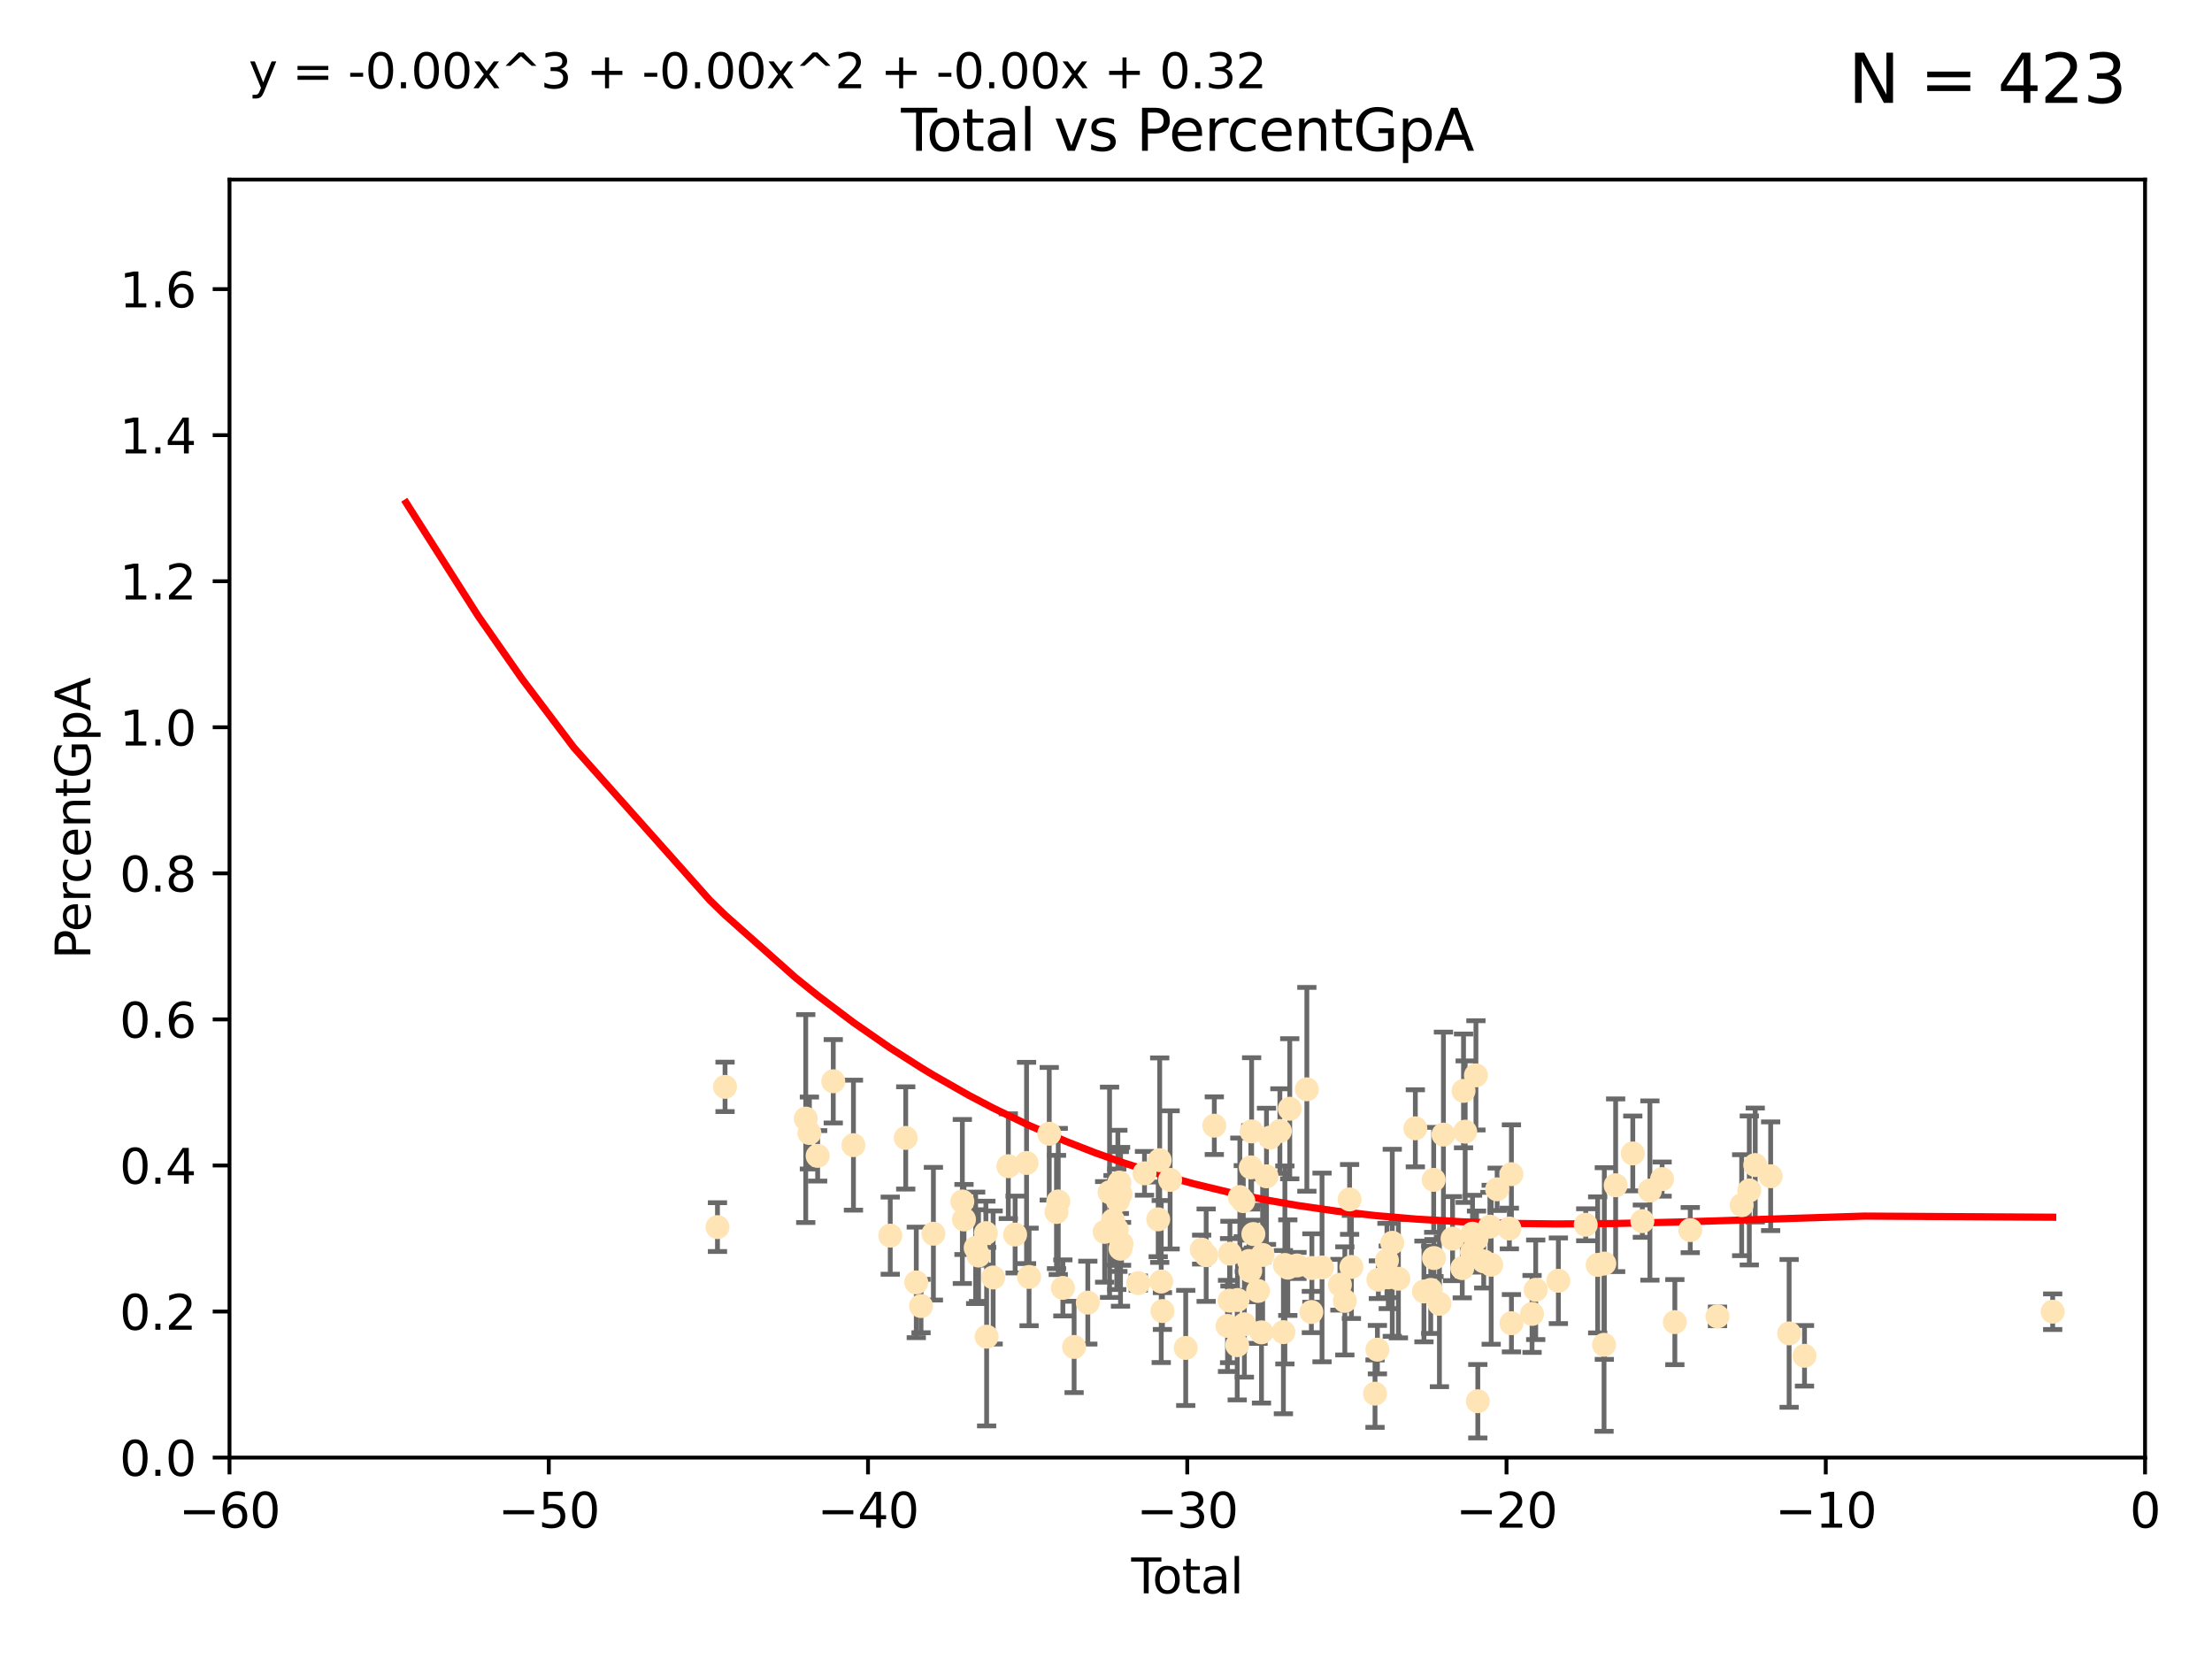 <?xml version="1.0" encoding="utf-8" standalone="no"?>
<!DOCTYPE svg PUBLIC "-//W3C//DTD SVG 1.1//EN"
  "http://www.w3.org/Graphics/SVG/1.1/DTD/svg11.dtd">
<svg xmlns:xlink="http://www.w3.org/1999/xlink" width="460.8pt" height="345.6pt" viewBox="0 0 460.8 345.6" xmlns="http://www.w3.org/2000/svg" version="1.1">
 <defs>
  <style type="text/css">*{stroke-linejoin: round; stroke-linecap: butt}</style>
 </defs>
 <g id="figure_1">
  <g id="patch_1">
   <path d="M 0 345.6 
L 460.8 345.6 
L 460.8 0 
L 0 0 
z
" style="fill: #ffffff"/>
  </g>
  <g id="axes_1">
   <g id="patch_2">
    <path d="M 47.81 303.64 
L 446.85 303.64 
L 446.85 37.411 
L 47.81 37.411 
z
" style="fill: #ffffff"/>
   </g>
   <g id="PathCollection_1">
    <defs>
     <path id="m39bbd7aea3" d="M 0 1.118 
C 0.297 1.118 0.581 1 0.791 0.791 
C 1 0.581 1.118 0.297 1.118 0 
C 1.118 -0.297 1 -0.581 0.791 -0.791 
C 0.581 -1 0.297 -1.118 0 -1.118 
C -0.297 -1.118 -0.581 -1 -0.791 -0.791 
C -1 -0.581 -1.118 -0.297 -1.118 0 
C -1.118 0.297 -1 0.581 -0.791 0.791 
C -0.581 1 -0.297 1.118 0 1.118 
z
" style="stroke: #ffe4b5"/>
    </defs>
    <g clip-path="url(#p3d236a894d)">
     <use xlink:href="#m39bbd7aea3" x="149.463" y="255.629" style="fill: #ffe4b5; stroke: #ffe4b5"/>
     <use xlink:href="#m39bbd7aea3" x="151.04" y="226.411" style="fill: #ffe4b5; stroke: #ffe4b5"/>
     <use xlink:href="#m39bbd7aea3" x="167.851" y="233.021" style="fill: #ffe4b5; stroke: #ffe4b5"/>
     <use xlink:href="#m39bbd7aea3" x="168.611" y="236.024" style="fill: #ffe4b5; stroke: #ffe4b5"/>
     <use xlink:href="#m39bbd7aea3" x="170.331" y="240.787" style="fill: #ffe4b5; stroke: #ffe4b5"/>
     <use xlink:href="#m39bbd7aea3" x="173.585" y="225.249" style="fill: #ffe4b5; stroke: #ffe4b5"/>
     <use xlink:href="#m39bbd7aea3" x="177.789" y="238.556" style="fill: #ffe4b5; stroke: #ffe4b5"/>
     <use xlink:href="#m39bbd7aea3" x="185.455" y="257.408" style="fill: #ffe4b5; stroke: #ffe4b5"/>
     <use xlink:href="#m39bbd7aea3" x="188.68" y="237.049" style="fill: #ffe4b5; stroke: #ffe4b5"/>
     <use xlink:href="#m39bbd7aea3" x="190.877" y="267.146" style="fill: #ffe4b5; stroke: #ffe4b5"/>
     <use xlink:href="#m39bbd7aea3" x="191.867" y="272.073" style="fill: #ffe4b5; stroke: #ffe4b5"/>
     <use xlink:href="#m39bbd7aea3" x="194.445" y="257.006" style="fill: #ffe4b5; stroke: #ffe4b5"/>
     <use xlink:href="#m39bbd7aea3" x="200.473" y="250.289" style="fill: #ffe4b5; stroke: #ffe4b5"/>
     <use xlink:href="#m39bbd7aea3" x="200.818" y="254.037" style="fill: #ffe4b5; stroke: #ffe4b5"/>
     <use xlink:href="#m39bbd7aea3" x="203.247" y="259.945" style="fill: #ffe4b5; stroke: #ffe4b5"/>
     <use xlink:href="#m39bbd7aea3" x="203.845" y="261.555" style="fill: #ffe4b5; stroke: #ffe4b5"/>
     <use xlink:href="#m39bbd7aea3" x="205.376" y="256.883" style="fill: #ffe4b5; stroke: #ffe4b5"/>
     <use xlink:href="#m39bbd7aea3" x="205.533" y="278.454" style="fill: #ffe4b5; stroke: #ffe4b5"/>
     <use xlink:href="#m39bbd7aea3" x="206.889" y="266.121" style="fill: #ffe4b5; stroke: #ffe4b5"/>
     <use xlink:href="#m39bbd7aea3" x="210.048" y="242.941" style="fill: #ffe4b5; stroke: #ffe4b5"/>
     <use xlink:href="#m39bbd7aea3" x="211.468" y="257.179" style="fill: #ffe4b5; stroke: #ffe4b5"/>
     <use xlink:href="#m39bbd7aea3" x="213.851" y="242.265" style="fill: #ffe4b5; stroke: #ffe4b5"/>
     <use xlink:href="#m39bbd7aea3" x="214.376" y="266.011" style="fill: #ffe4b5; stroke: #ffe4b5"/>
     <use xlink:href="#m39bbd7aea3" x="218.579" y="236.182" style="fill: #ffe4b5; stroke: #ffe4b5"/>
     <use xlink:href="#m39bbd7aea3" x="220.088" y="252.476" style="fill: #ffe4b5; stroke: #ffe4b5"/>
     <use xlink:href="#m39bbd7aea3" x="220.456" y="250.283" style="fill: #ffe4b5; stroke: #ffe4b5"/>
     <use xlink:href="#m39bbd7aea3" x="221.414" y="268.294" style="fill: #ffe4b5; stroke: #ffe4b5"/>
     <use xlink:href="#m39bbd7aea3" x="223.758" y="280.592" style="fill: #ffe4b5; stroke: #ffe4b5"/>
     <use xlink:href="#m39bbd7aea3" x="226.613" y="271.362" style="fill: #ffe4b5; stroke: #ffe4b5"/>
     <use xlink:href="#m39bbd7aea3" x="230.121" y="256.619" style="fill: #ffe4b5; stroke: #ffe4b5"/>
     <use xlink:href="#m39bbd7aea3" x="231.142" y="248.374" style="fill: #ffe4b5; stroke: #ffe4b5"/>
     <use xlink:href="#m39bbd7aea3" x="231.867" y="254.217" style="fill: #ffe4b5; stroke: #ffe4b5"/>
     <use xlink:href="#m39bbd7aea3" x="232.646" y="256.079" style="fill: #ffe4b5; stroke: #ffe4b5"/>
     <use xlink:href="#m39bbd7aea3" x="232.872" y="250.156" style="fill: #ffe4b5; stroke: #ffe4b5"/>
     <use xlink:href="#m39bbd7aea3" x="233.178" y="246.351" style="fill: #ffe4b5; stroke: #ffe4b5"/>
     <use xlink:href="#m39bbd7aea3" x="233.423" y="260.133" style="fill: #ffe4b5; stroke: #ffe4b5"/>
     <use xlink:href="#m39bbd7aea3" x="233.435" y="248.766" style="fill: #ffe4b5; stroke: #ffe4b5"/>
     <use xlink:href="#m39bbd7aea3" x="233.637" y="259.112" style="fill: #ffe4b5; stroke: #ffe4b5"/>
     <use xlink:href="#m39bbd7aea3" x="237.125" y="267.291" style="fill: #ffe4b5; stroke: #ffe4b5"/>
     <use xlink:href="#m39bbd7aea3" x="238.421" y="244.425" style="fill: #ffe4b5; stroke: #ffe4b5"/>
     <use xlink:href="#m39bbd7aea3" x="241.277" y="254.013" style="fill: #ffe4b5; stroke: #ffe4b5"/>
     <use xlink:href="#m39bbd7aea3" x="241.588" y="241.685" style="fill: #ffe4b5; stroke: #ffe4b5"/>
     <use xlink:href="#m39bbd7aea3" x="241.907" y="266.966" style="fill: #ffe4b5; stroke: #ffe4b5"/>
     <use xlink:href="#m39bbd7aea3" x="242.157" y="273.113" style="fill: #ffe4b5; stroke: #ffe4b5"/>
     <use xlink:href="#m39bbd7aea3" x="243.757" y="245.794" style="fill: #ffe4b5; stroke: #ffe4b5"/>
     <use xlink:href="#m39bbd7aea3" x="247.007" y="280.798" style="fill: #ffe4b5; stroke: #ffe4b5"/>
     <use xlink:href="#m39bbd7aea3" x="250.327" y="260.314" style="fill: #ffe4b5; stroke: #ffe4b5"/>
     <use xlink:href="#m39bbd7aea3" x="251.267" y="261.474" style="fill: #ffe4b5; stroke: #ffe4b5"/>
     <use xlink:href="#m39bbd7aea3" x="252.963" y="234.499" style="fill: #ffe4b5; stroke: #ffe4b5"/>
     <use xlink:href="#m39bbd7aea3" x="255.717" y="276.213" style="fill: #ffe4b5; stroke: #ffe4b5"/>
     <use xlink:href="#m39bbd7aea3" x="256.143" y="270.942" style="fill: #ffe4b5; stroke: #ffe4b5"/>
     <use xlink:href="#m39bbd7aea3" x="256.22" y="261.159" style="fill: #ffe4b5; stroke: #ffe4b5"/>
     <use xlink:href="#m39bbd7aea3" x="257.735" y="280.225" style="fill: #ffe4b5; stroke: #ffe4b5"/>
     <use xlink:href="#m39bbd7aea3" x="257.8" y="270.815" style="fill: #ffe4b5; stroke: #ffe4b5"/>
     <use xlink:href="#m39bbd7aea3" x="258.283" y="249.368" style="fill: #ffe4b5; stroke: #ffe4b5"/>
     <use xlink:href="#m39bbd7aea3" x="259.001" y="250.219" style="fill: #ffe4b5; stroke: #ffe4b5"/>
     <use xlink:href="#m39bbd7aea3" x="259.228" y="275.875" style="fill: #ffe4b5; stroke: #ffe4b5"/>
     <use xlink:href="#m39bbd7aea3" x="260.194" y="262.689" style="fill: #ffe4b5; stroke: #ffe4b5"/>
     <use xlink:href="#m39bbd7aea3" x="260.447" y="264.76" style="fill: #ffe4b5; stroke: #ffe4b5"/>
     <use xlink:href="#m39bbd7aea3" x="260.567" y="243.187" style="fill: #ffe4b5; stroke: #ffe4b5"/>
     <use xlink:href="#m39bbd7aea3" x="260.734" y="235.695" style="fill: #ffe4b5; stroke: #ffe4b5"/>
     <use xlink:href="#m39bbd7aea3" x="261.098" y="257.072" style="fill: #ffe4b5; stroke: #ffe4b5"/>
     <use xlink:href="#m39bbd7aea3" x="262.068" y="268.929" style="fill: #ffe4b5; stroke: #ffe4b5"/>
     <use xlink:href="#m39bbd7aea3" x="262.792" y="277.551" style="fill: #ffe4b5; stroke: #ffe4b5"/>
     <use xlink:href="#m39bbd7aea3" x="263.03" y="261.429" style="fill: #ffe4b5; stroke: #ffe4b5"/>
     <use xlink:href="#m39bbd7aea3" x="263.835" y="245.048" style="fill: #ffe4b5; stroke: #ffe4b5"/>
     <use xlink:href="#m39bbd7aea3" x="264.589" y="236.977" style="fill: #ffe4b5; stroke: #ffe4b5"/>
     <use xlink:href="#m39bbd7aea3" x="266.623" y="235.615" style="fill: #ffe4b5; stroke: #ffe4b5"/>
     <use xlink:href="#m39bbd7aea3" x="267.357" y="277.511" style="fill: #ffe4b5; stroke: #ffe4b5"/>
     <use xlink:href="#m39bbd7aea3" x="267.664" y="263.511" style="fill: #ffe4b5; stroke: #ffe4b5"/>
     <use xlink:href="#m39bbd7aea3" x="268.274" y="264.074" style="fill: #ffe4b5; stroke: #ffe4b5"/>
     <use xlink:href="#m39bbd7aea3" x="268.678" y="230.974" style="fill: #ffe4b5; stroke: #ffe4b5"/>
     <use xlink:href="#m39bbd7aea3" x="270.185" y="263.623" style="fill: #ffe4b5; stroke: #ffe4b5"/>
     <use xlink:href="#m39bbd7aea3" x="272.241" y="226.92" style="fill: #ffe4b5; stroke: #ffe4b5"/>
     <use xlink:href="#m39bbd7aea3" x="273.181" y="273.317" style="fill: #ffe4b5; stroke: #ffe4b5"/>
     <use xlink:href="#m39bbd7aea3" x="273.29" y="264.148" style="fill: #ffe4b5; stroke: #ffe4b5"/>
     <use xlink:href="#m39bbd7aea3" x="275.404" y="264.031" style="fill: #ffe4b5; stroke: #ffe4b5"/>
     <use xlink:href="#m39bbd7aea3" x="279.125" y="267.635" style="fill: #ffe4b5; stroke: #ffe4b5"/>
     <use xlink:href="#m39bbd7aea3" x="280.154" y="270.997" style="fill: #ffe4b5; stroke: #ffe4b5"/>
     <use xlink:href="#m39bbd7aea3" x="281.147" y="249.862" style="fill: #ffe4b5; stroke: #ffe4b5"/>
     <use xlink:href="#m39bbd7aea3" x="281.524" y="263.927" style="fill: #ffe4b5; stroke: #ffe4b5"/>
     <use xlink:href="#m39bbd7aea3" x="286.443" y="290.323" style="fill: #ffe4b5; stroke: #ffe4b5"/>
     <use xlink:href="#m39bbd7aea3" x="286.939" y="281.157" style="fill: #ffe4b5; stroke: #ffe4b5"/>
     <use xlink:href="#m39bbd7aea3" x="287.137" y="266.582" style="fill: #ffe4b5; stroke: #ffe4b5"/>
     <use xlink:href="#m39bbd7aea3" x="288.925" y="262.579" style="fill: #ffe4b5; stroke: #ffe4b5"/>
     <use xlink:href="#m39bbd7aea3" x="289.206" y="266.085" style="fill: #ffe4b5; stroke: #ffe4b5"/>
     <use xlink:href="#m39bbd7aea3" x="290.035" y="258.897" style="fill: #ffe4b5; stroke: #ffe4b5"/>
     <use xlink:href="#m39bbd7aea3" x="291.315" y="266.38" style="fill: #ffe4b5; stroke: #ffe4b5"/>
     <use xlink:href="#m39bbd7aea3" x="294.842" y="235.05" style="fill: #ffe4b5; stroke: #ffe4b5"/>
     <use xlink:href="#m39bbd7aea3" x="296.637" y="269.032" style="fill: #ffe4b5; stroke: #ffe4b5"/>
     <use xlink:href="#m39bbd7aea3" x="298.047" y="268.709" style="fill: #ffe4b5; stroke: #ffe4b5"/>
     <use xlink:href="#m39bbd7aea3" x="298.665" y="245.785" style="fill: #ffe4b5; stroke: #ffe4b5"/>
     <use xlink:href="#m39bbd7aea3" x="298.724" y="262.072" style="fill: #ffe4b5; stroke: #ffe4b5"/>
     <use xlink:href="#m39bbd7aea3" x="299.86" y="271.608" style="fill: #ffe4b5; stroke: #ffe4b5"/>
     <use xlink:href="#m39bbd7aea3" x="300.695" y="236.359" style="fill: #ffe4b5; stroke: #ffe4b5"/>
     <use xlink:href="#m39bbd7aea3" x="302.596" y="258.03" style="fill: #ffe4b5; stroke: #ffe4b5"/>
     <use xlink:href="#m39bbd7aea3" x="304.615" y="264.173" style="fill: #ffe4b5; stroke: #ffe4b5"/>
     <use xlink:href="#m39bbd7aea3" x="304.88" y="227.252" style="fill: #ffe4b5; stroke: #ffe4b5"/>
     <use xlink:href="#m39bbd7aea3" x="305.223" y="235.745" style="fill: #ffe4b5; stroke: #ffe4b5"/>
     <use xlink:href="#m39bbd7aea3" x="306.623" y="260.898" style="fill: #ffe4b5; stroke: #ffe4b5"/>
     <use xlink:href="#m39bbd7aea3" x="306.755" y="257.002" style="fill: #ffe4b5; stroke: #ffe4b5"/>
     <use xlink:href="#m39bbd7aea3" x="307.463" y="224.019" style="fill: #ffe4b5; stroke: #ffe4b5"/>
     <use xlink:href="#m39bbd7aea3" x="307.585" y="258.061" style="fill: #ffe4b5; stroke: #ffe4b5"/>
     <use xlink:href="#m39bbd7aea3" x="307.855" y="291.9" style="fill: #ffe4b5; stroke: #ffe4b5"/>
     <use xlink:href="#m39bbd7aea3" x="309.086" y="262.765" style="fill: #ffe4b5; stroke: #ffe4b5"/>
     <use xlink:href="#m39bbd7aea3" x="310.38" y="255.534" style="fill: #ffe4b5; stroke: #ffe4b5"/>
     <use xlink:href="#m39bbd7aea3" x="310.641" y="263.471" style="fill: #ffe4b5; stroke: #ffe4b5"/>
     <use xlink:href="#m39bbd7aea3" x="311.881" y="247.753" style="fill: #ffe4b5; stroke: #ffe4b5"/>
     <use xlink:href="#m39bbd7aea3" x="314.429" y="255.921" style="fill: #ffe4b5; stroke: #ffe4b5"/>
     <use xlink:href="#m39bbd7aea3" x="314.859" y="244.603" style="fill: #ffe4b5; stroke: #ffe4b5"/>
     <use xlink:href="#m39bbd7aea3" x="314.861" y="275.649" style="fill: #ffe4b5; stroke: #ffe4b5"/>
     <use xlink:href="#m39bbd7aea3" x="319.153" y="273.715" style="fill: #ffe4b5; stroke: #ffe4b5"/>
     <use xlink:href="#m39bbd7aea3" x="319.916" y="268.685" style="fill: #ffe4b5; stroke: #ffe4b5"/>
     <use xlink:href="#m39bbd7aea3" x="324.637" y="266.809" style="fill: #ffe4b5; stroke: #ffe4b5"/>
     <use xlink:href="#m39bbd7aea3" x="330.338" y="255.142" style="fill: #ffe4b5; stroke: #ffe4b5"/>
     <use xlink:href="#m39bbd7aea3" x="332.825" y="263.501" style="fill: #ffe4b5; stroke: #ffe4b5"/>
     <use xlink:href="#m39bbd7aea3" x="334.152" y="280.144" style="fill: #ffe4b5; stroke: #ffe4b5"/>
     <use xlink:href="#m39bbd7aea3" x="334.21" y="263.219" style="fill: #ffe4b5; stroke: #ffe4b5"/>
     <use xlink:href="#m39bbd7aea3" x="336.569" y="246.911" style="fill: #ffe4b5; stroke: #ffe4b5"/>
     <use xlink:href="#m39bbd7aea3" x="340.141" y="240.283" style="fill: #ffe4b5; stroke: #ffe4b5"/>
     <use xlink:href="#m39bbd7aea3" x="342.132" y="254.39" style="fill: #ffe4b5; stroke: #ffe4b5"/>
     <use xlink:href="#m39bbd7aea3" x="343.707" y="248.009" style="fill: #ffe4b5; stroke: #ffe4b5"/>
     <use xlink:href="#m39bbd7aea3" x="346.247" y="245.625" style="fill: #ffe4b5; stroke: #ffe4b5"/>
     <use xlink:href="#m39bbd7aea3" x="348.902" y="275.418" style="fill: #ffe4b5; stroke: #ffe4b5"/>
     <use xlink:href="#m39bbd7aea3" x="352.111" y="256.25" style="fill: #ffe4b5; stroke: #ffe4b5"/>
     <use xlink:href="#m39bbd7aea3" x="357.784" y="274.226" style="fill: #ffe4b5; stroke: #ffe4b5"/>
     <use xlink:href="#m39bbd7aea3" x="362.824" y="251.06" style="fill: #ffe4b5; stroke: #ffe4b5"/>
     <use xlink:href="#m39bbd7aea3" x="364.412" y="247.993" style="fill: #ffe4b5; stroke: #ffe4b5"/>
     <use xlink:href="#m39bbd7aea3" x="365.647" y="242.696" style="fill: #ffe4b5; stroke: #ffe4b5"/>
     <use xlink:href="#m39bbd7aea3" x="368.86" y="245.033" style="fill: #ffe4b5; stroke: #ffe4b5"/>
     <use xlink:href="#m39bbd7aea3" x="372.707" y="277.773" style="fill: #ffe4b5; stroke: #ffe4b5"/>
     <use xlink:href="#m39bbd7aea3" x="375.911" y="282.435" style="fill: #ffe4b5; stroke: #ffe4b5"/>
     <use xlink:href="#m39bbd7aea3" x="427.612" y="273.251" style="fill: #ffe4b5; stroke: #ffe4b5"/>
    </g>
   </g>
   <g id="matplotlib.axis_1">
    <g id="xtick_1">
     <g id="line2d_1">
      <defs>
       <path id="m63603b56b2" d="M 0 0 
L 0 3.5 
" style="stroke: #000000; stroke-width: 0.8"/>
      </defs>
      <g>
       <use xlink:href="#m63603b56b2" x="47.81" y="303.64" style="stroke: #000000; stroke-width: 0.8"/>
      </g>
     </g>
     <g id="text_1">
      <!-- −60 -->
      <g transform="translate(37.258 318.238)scale(0.1 -0.1)">
       <defs>
        <path id="DejaVuSans-2212" d="M 678 2272 
L 4684 2272 
L 4684 1741 
L 678 1741 
L 678 2272 
z
" transform="scale(0.016)"/>
        <path id="DejaVuSans-36" d="M 2113 2584 
Q 1688 2584 1439 2293 
Q 1191 2003 1191 1497 
Q 1191 994 1439 701 
Q 1688 409 2113 409 
Q 2538 409 2786 701 
Q 3034 994 3034 1497 
Q 3034 2003 2786 2293 
Q 2538 2584 2113 2584 
z
M 3366 4563 
L 3366 3988 
Q 3128 4100 2886 4159 
Q 2644 4219 2406 4219 
Q 1781 4219 1451 3797 
Q 1122 3375 1075 2522 
Q 1259 2794 1537 2939 
Q 1816 3084 2150 3084 
Q 2853 3084 3261 2657 
Q 3669 2231 3669 1497 
Q 3669 778 3244 343 
Q 2819 -91 2113 -91 
Q 1303 -91 875 529 
Q 447 1150 447 2328 
Q 447 3434 972 4092 
Q 1497 4750 2381 4750 
Q 2619 4750 2861 4703 
Q 3103 4656 3366 4563 
z
" transform="scale(0.016)"/>
        <path id="DejaVuSans-30" d="M 2034 4250 
Q 1547 4250 1301 3770 
Q 1056 3291 1056 2328 
Q 1056 1369 1301 889 
Q 1547 409 2034 409 
Q 2525 409 2770 889 
Q 3016 1369 3016 2328 
Q 3016 3291 2770 3770 
Q 2525 4250 2034 4250 
z
M 2034 4750 
Q 2819 4750 3233 4129 
Q 3647 3509 3647 2328 
Q 3647 1150 3233 529 
Q 2819 -91 2034 -91 
Q 1250 -91 836 529 
Q 422 1150 422 2328 
Q 422 3509 836 4129 
Q 1250 4750 2034 4750 
z
" transform="scale(0.016)"/>
       </defs>
       <use xlink:href="#DejaVuSans-2212"/>
       <use xlink:href="#DejaVuSans-36" x="83.789"/>
       <use xlink:href="#DejaVuSans-30" x="147.412"/>
      </g>
     </g>
    </g>
    <g id="xtick_2">
     <g id="line2d_2">
      <g>
       <use xlink:href="#m63603b56b2" x="114.317" y="303.64" style="stroke: #000000; stroke-width: 0.8"/>
      </g>
     </g>
     <g id="text_2">
      <!-- −50 -->
      <g transform="translate(103.764 318.238)scale(0.1 -0.1)">
       <defs>
        <path id="DejaVuSans-35" d="M 691 4666 
L 3169 4666 
L 3169 4134 
L 1269 4134 
L 1269 2991 
Q 1406 3038 1543 3061 
Q 1681 3084 1819 3084 
Q 2600 3084 3056 2656 
Q 3513 2228 3513 1497 
Q 3513 744 3044 326 
Q 2575 -91 1722 -91 
Q 1428 -91 1123 -41 
Q 819 9 494 109 
L 494 744 
Q 775 591 1075 516 
Q 1375 441 1709 441 
Q 2250 441 2565 725 
Q 2881 1009 2881 1497 
Q 2881 1984 2565 2268 
Q 2250 2553 1709 2553 
Q 1456 2553 1204 2497 
Q 953 2441 691 2322 
L 691 4666 
z
" transform="scale(0.016)"/>
       </defs>
       <use xlink:href="#DejaVuSans-2212"/>
       <use xlink:href="#DejaVuSans-35" x="83.789"/>
       <use xlink:href="#DejaVuSans-30" x="147.412"/>
      </g>
     </g>
    </g>
    <g id="xtick_3">
     <g id="line2d_3">
      <g>
       <use xlink:href="#m63603b56b2" x="180.823" y="303.64" style="stroke: #000000; stroke-width: 0.8"/>
      </g>
     </g>
     <g id="text_3">
      <!-- −40 -->
      <g transform="translate(170.271 318.238)scale(0.1 -0.1)">
       <defs>
        <path id="DejaVuSans-34" d="M 2419 4116 
L 825 1625 
L 2419 1625 
L 2419 4116 
z
M 2253 4666 
L 3047 4666 
L 3047 1625 
L 3713 1625 
L 3713 1100 
L 3047 1100 
L 3047 0 
L 2419 0 
L 2419 1100 
L 313 1100 
L 313 1709 
L 2253 4666 
z
" transform="scale(0.016)"/>
       </defs>
       <use xlink:href="#DejaVuSans-2212"/>
       <use xlink:href="#DejaVuSans-34" x="83.789"/>
       <use xlink:href="#DejaVuSans-30" x="147.412"/>
      </g>
     </g>
    </g>
    <g id="xtick_4">
     <g id="line2d_4">
      <g>
       <use xlink:href="#m63603b56b2" x="247.33" y="303.64" style="stroke: #000000; stroke-width: 0.8"/>
      </g>
     </g>
     <g id="text_4">
      <!-- −30 -->
      <g transform="translate(236.778 318.238)scale(0.1 -0.1)">
       <defs>
        <path id="DejaVuSans-33" d="M 2597 2516 
Q 3050 2419 3304 2112 
Q 3559 1806 3559 1356 
Q 3559 666 3084 287 
Q 2609 -91 1734 -91 
Q 1441 -91 1130 -33 
Q 819 25 488 141 
L 488 750 
Q 750 597 1062 519 
Q 1375 441 1716 441 
Q 2309 441 2620 675 
Q 2931 909 2931 1356 
Q 2931 1769 2642 2001 
Q 2353 2234 1838 2234 
L 1294 2234 
L 1294 2753 
L 1863 2753 
Q 2328 2753 2575 2939 
Q 2822 3125 2822 3475 
Q 2822 3834 2567 4026 
Q 2313 4219 1838 4219 
Q 1578 4219 1281 4162 
Q 984 4106 628 3988 
L 628 4550 
Q 988 4650 1302 4700 
Q 1616 4750 1894 4750 
Q 2613 4750 3031 4423 
Q 3450 4097 3450 3541 
Q 3450 3153 3228 2886 
Q 3006 2619 2597 2516 
z
" transform="scale(0.016)"/>
       </defs>
       <use xlink:href="#DejaVuSans-2212"/>
       <use xlink:href="#DejaVuSans-33" x="83.789"/>
       <use xlink:href="#DejaVuSans-30" x="147.412"/>
      </g>
     </g>
    </g>
    <g id="xtick_5">
     <g id="line2d_5">
      <g>
       <use xlink:href="#m63603b56b2" x="313.837" y="303.64" style="stroke: #000000; stroke-width: 0.8"/>
      </g>
     </g>
     <g id="text_5">
      <!-- −20 -->
      <g transform="translate(303.284 318.238)scale(0.1 -0.1)">
       <defs>
        <path id="DejaVuSans-32" d="M 1228 531 
L 3431 531 
L 3431 0 
L 469 0 
L 469 531 
Q 828 903 1448 1529 
Q 2069 2156 2228 2338 
Q 2531 2678 2651 2914 
Q 2772 3150 2772 3378 
Q 2772 3750 2511 3984 
Q 2250 4219 1831 4219 
Q 1534 4219 1204 4116 
Q 875 4013 500 3803 
L 500 4441 
Q 881 4594 1212 4672 
Q 1544 4750 1819 4750 
Q 2544 4750 2975 4387 
Q 3406 4025 3406 3419 
Q 3406 3131 3298 2873 
Q 3191 2616 2906 2266 
Q 2828 2175 2409 1742 
Q 1991 1309 1228 531 
z
" transform="scale(0.016)"/>
       </defs>
       <use xlink:href="#DejaVuSans-2212"/>
       <use xlink:href="#DejaVuSans-32" x="83.789"/>
       <use xlink:href="#DejaVuSans-30" x="147.412"/>
      </g>
     </g>
    </g>
    <g id="xtick_6">
     <g id="line2d_6">
      <g>
       <use xlink:href="#m63603b56b2" x="380.343" y="303.64" style="stroke: #000000; stroke-width: 0.8"/>
      </g>
     </g>
     <g id="text_6">
      <!-- −10 -->
      <g transform="translate(369.791 318.238)scale(0.1 -0.1)">
       <defs>
        <path id="DejaVuSans-31" d="M 794 531 
L 1825 531 
L 1825 4091 
L 703 3866 
L 703 4441 
L 1819 4666 
L 2450 4666 
L 2450 531 
L 3481 531 
L 3481 0 
L 794 0 
L 794 531 
z
" transform="scale(0.016)"/>
       </defs>
       <use xlink:href="#DejaVuSans-2212"/>
       <use xlink:href="#DejaVuSans-31" x="83.789"/>
       <use xlink:href="#DejaVuSans-30" x="147.412"/>
      </g>
     </g>
    </g>
    <g id="xtick_7">
     <g id="line2d_7">
      <g>
       <use xlink:href="#m63603b56b2" x="446.85" y="303.64" style="stroke: #000000; stroke-width: 0.8"/>
      </g>
     </g>
     <g id="text_7">
      <!-- 0 -->
      <g transform="translate(443.669 318.238)scale(0.1 -0.1)">
       <use xlink:href="#DejaVuSans-30"/>
      </g>
     </g>
    </g>
    <g id="text_8">
     <!-- Total -->
     <g transform="translate(235.653 331.917)scale(0.1 -0.1)">
      <defs>
       <path id="DejaVuSans-54" d="M -19 4666 
L 3928 4666 
L 3928 4134 
L 2272 4134 
L 2272 0 
L 1638 0 
L 1638 4134 
L -19 4134 
L -19 4666 
z
" transform="scale(0.016)"/>
       <path id="DejaVuSans-6f" d="M 1959 3097 
Q 1497 3097 1228 2736 
Q 959 2375 959 1747 
Q 959 1119 1226 758 
Q 1494 397 1959 397 
Q 2419 397 2687 759 
Q 2956 1122 2956 1747 
Q 2956 2369 2687 2733 
Q 2419 3097 1959 3097 
z
M 1959 3584 
Q 2709 3584 3137 3096 
Q 3566 2609 3566 1747 
Q 3566 888 3137 398 
Q 2709 -91 1959 -91 
Q 1206 -91 779 398 
Q 353 888 353 1747 
Q 353 2609 779 3096 
Q 1206 3584 1959 3584 
z
" transform="scale(0.016)"/>
       <path id="DejaVuSans-74" d="M 1172 4494 
L 1172 3500 
L 2356 3500 
L 2356 3053 
L 1172 3053 
L 1172 1153 
Q 1172 725 1289 603 
Q 1406 481 1766 481 
L 2356 481 
L 2356 0 
L 1766 0 
Q 1100 0 847 248 
Q 594 497 594 1153 
L 594 3053 
L 172 3053 
L 172 3500 
L 594 3500 
L 594 4494 
L 1172 4494 
z
" transform="scale(0.016)"/>
       <path id="DejaVuSans-61" d="M 2194 1759 
Q 1497 1759 1228 1600 
Q 959 1441 959 1056 
Q 959 750 1161 570 
Q 1363 391 1709 391 
Q 2188 391 2477 730 
Q 2766 1069 2766 1631 
L 2766 1759 
L 2194 1759 
z
M 3341 1997 
L 3341 0 
L 2766 0 
L 2766 531 
Q 2569 213 2275 61 
Q 1981 -91 1556 -91 
Q 1019 -91 701 211 
Q 384 513 384 1019 
Q 384 1609 779 1909 
Q 1175 2209 1959 2209 
L 2766 2209 
L 2766 2266 
Q 2766 2663 2505 2880 
Q 2244 3097 1772 3097 
Q 1472 3097 1187 3025 
Q 903 2953 641 2809 
L 641 3341 
Q 956 3463 1253 3523 
Q 1550 3584 1831 3584 
Q 2591 3584 2966 3190 
Q 3341 2797 3341 1997 
z
" transform="scale(0.016)"/>
       <path id="DejaVuSans-6c" d="M 603 4863 
L 1178 4863 
L 1178 0 
L 603 0 
L 603 4863 
z
" transform="scale(0.016)"/>
      </defs>
      <use xlink:href="#DejaVuSans-54"/>
      <use xlink:href="#DejaVuSans-6f" x="44.084"/>
      <use xlink:href="#DejaVuSans-74" x="105.266"/>
      <use xlink:href="#DejaVuSans-61" x="144.475"/>
      <use xlink:href="#DejaVuSans-6c" x="205.754"/>
     </g>
    </g>
   </g>
   <g id="matplotlib.axis_2">
    <g id="ytick_1">
     <g id="line2d_8">
      <defs>
       <path id="me48dc5a6ac" d="M 0 0 
L -3.5 0 
" style="stroke: #000000; stroke-width: 0.8"/>
      </defs>
      <g>
       <use xlink:href="#me48dc5a6ac" x="47.81" y="303.64" style="stroke: #000000; stroke-width: 0.8"/>
      </g>
     </g>
     <g id="text_9">
      <!-- 0.0 -->
      <g transform="translate(24.907 307.439)scale(0.1 -0.1)">
       <defs>
        <path id="DejaVuSans-2e" d="M 684 794 
L 1344 794 
L 1344 0 
L 684 0 
L 684 794 
z
" transform="scale(0.016)"/>
       </defs>
       <use xlink:href="#DejaVuSans-30"/>
       <use xlink:href="#DejaVuSans-2e" x="63.623"/>
       <use xlink:href="#DejaVuSans-30" x="95.41"/>
      </g>
     </g>
    </g>
    <g id="ytick_2">
     <g id="line2d_9">
      <g>
       <use xlink:href="#me48dc5a6ac" x="47.81" y="273.214" style="stroke: #000000; stroke-width: 0.8"/>
      </g>
     </g>
     <g id="text_10">
      <!-- 0.2 -->
      <g transform="translate(24.907 277.013)scale(0.1 -0.1)">
       <use xlink:href="#DejaVuSans-30"/>
       <use xlink:href="#DejaVuSans-2e" x="63.623"/>
       <use xlink:href="#DejaVuSans-32" x="95.41"/>
      </g>
     </g>
    </g>
    <g id="ytick_3">
     <g id="line2d_10">
      <g>
       <use xlink:href="#me48dc5a6ac" x="47.81" y="242.788" style="stroke: #000000; stroke-width: 0.8"/>
      </g>
     </g>
     <g id="text_11">
      <!-- 0.4 -->
      <g transform="translate(24.907 246.587)scale(0.1 -0.1)">
       <use xlink:href="#DejaVuSans-30"/>
       <use xlink:href="#DejaVuSans-2e" x="63.623"/>
       <use xlink:href="#DejaVuSans-34" x="95.41"/>
      </g>
     </g>
    </g>
    <g id="ytick_4">
     <g id="line2d_11">
      <g>
       <use xlink:href="#me48dc5a6ac" x="47.81" y="212.362" style="stroke: #000000; stroke-width: 0.8"/>
      </g>
     </g>
     <g id="text_12">
      <!-- 0.6 -->
      <g transform="translate(24.907 216.161)scale(0.1 -0.1)">
       <use xlink:href="#DejaVuSans-30"/>
       <use xlink:href="#DejaVuSans-2e" x="63.623"/>
       <use xlink:href="#DejaVuSans-36" x="95.41"/>
      </g>
     </g>
    </g>
    <g id="ytick_5">
     <g id="line2d_12">
      <g>
       <use xlink:href="#me48dc5a6ac" x="47.81" y="181.935" style="stroke: #000000; stroke-width: 0.8"/>
      </g>
     </g>
     <g id="text_13">
      <!-- 0.8 -->
      <g transform="translate(24.907 185.735)scale(0.1 -0.1)">
       <defs>
        <path id="DejaVuSans-38" d="M 2034 2216 
Q 1584 2216 1326 1975 
Q 1069 1734 1069 1313 
Q 1069 891 1326 650 
Q 1584 409 2034 409 
Q 2484 409 2743 651 
Q 3003 894 3003 1313 
Q 3003 1734 2745 1975 
Q 2488 2216 2034 2216 
z
M 1403 2484 
Q 997 2584 770 2862 
Q 544 3141 544 3541 
Q 544 4100 942 4425 
Q 1341 4750 2034 4750 
Q 2731 4750 3128 4425 
Q 3525 4100 3525 3541 
Q 3525 3141 3298 2862 
Q 3072 2584 2669 2484 
Q 3125 2378 3379 2068 
Q 3634 1759 3634 1313 
Q 3634 634 3220 271 
Q 2806 -91 2034 -91 
Q 1263 -91 848 271 
Q 434 634 434 1313 
Q 434 1759 690 2068 
Q 947 2378 1403 2484 
z
M 1172 3481 
Q 1172 3119 1398 2916 
Q 1625 2713 2034 2713 
Q 2441 2713 2670 2916 
Q 2900 3119 2900 3481 
Q 2900 3844 2670 4047 
Q 2441 4250 2034 4250 
Q 1625 4250 1398 4047 
Q 1172 3844 1172 3481 
z
" transform="scale(0.016)"/>
       </defs>
       <use xlink:href="#DejaVuSans-30"/>
       <use xlink:href="#DejaVuSans-2e" x="63.623"/>
       <use xlink:href="#DejaVuSans-38" x="95.41"/>
      </g>
     </g>
    </g>
    <g id="ytick_6">
     <g id="line2d_13">
      <g>
       <use xlink:href="#me48dc5a6ac" x="47.81" y="151.509" style="stroke: #000000; stroke-width: 0.8"/>
      </g>
     </g>
     <g id="text_14">
      <!-- 1.0 -->
      <g transform="translate(24.907 155.308)scale(0.1 -0.1)">
       <use xlink:href="#DejaVuSans-31"/>
       <use xlink:href="#DejaVuSans-2e" x="63.623"/>
       <use xlink:href="#DejaVuSans-30" x="95.41"/>
      </g>
     </g>
    </g>
    <g id="ytick_7">
     <g id="line2d_14">
      <g>
       <use xlink:href="#me48dc5a6ac" x="47.81" y="121.083" style="stroke: #000000; stroke-width: 0.8"/>
      </g>
     </g>
     <g id="text_15">
      <!-- 1.2 -->
      <g transform="translate(24.907 124.882)scale(0.1 -0.1)">
       <use xlink:href="#DejaVuSans-31"/>
       <use xlink:href="#DejaVuSans-2e" x="63.623"/>
       <use xlink:href="#DejaVuSans-32" x="95.41"/>
      </g>
     </g>
    </g>
    <g id="ytick_8">
     <g id="line2d_15">
      <g>
       <use xlink:href="#me48dc5a6ac" x="47.81" y="90.657" style="stroke: #000000; stroke-width: 0.8"/>
      </g>
     </g>
     <g id="text_16">
      <!-- 1.4 -->
      <g transform="translate(24.907 94.456)scale(0.1 -0.1)">
       <use xlink:href="#DejaVuSans-31"/>
       <use xlink:href="#DejaVuSans-2e" x="63.623"/>
       <use xlink:href="#DejaVuSans-34" x="95.41"/>
      </g>
     </g>
    </g>
    <g id="ytick_9">
     <g id="line2d_16">
      <g>
       <use xlink:href="#me48dc5a6ac" x="47.81" y="60.231" style="stroke: #000000; stroke-width: 0.8"/>
      </g>
     </g>
     <g id="text_17">
      <!-- 1.6 -->
      <g transform="translate(24.907 64.03)scale(0.1 -0.1)">
       <use xlink:href="#DejaVuSans-31"/>
       <use xlink:href="#DejaVuSans-2e" x="63.623"/>
       <use xlink:href="#DejaVuSans-36" x="95.41"/>
      </g>
     </g>
    </g>
    <g id="text_18">
     <!-- PercentGpA -->
     <g transform="translate(18.827 199.802)rotate(-90)scale(0.1 -0.1)">
      <defs>
       <path id="DejaVuSans-50" d="M 1259 4147 
L 1259 2394 
L 2053 2394 
Q 2494 2394 2734 2622 
Q 2975 2850 2975 3272 
Q 2975 3691 2734 3919 
Q 2494 4147 2053 4147 
L 1259 4147 
z
M 628 4666 
L 2053 4666 
Q 2838 4666 3239 4311 
Q 3641 3956 3641 3272 
Q 3641 2581 3239 2228 
Q 2838 1875 2053 1875 
L 1259 1875 
L 1259 0 
L 628 0 
L 628 4666 
z
" transform="scale(0.016)"/>
       <path id="DejaVuSans-65" d="M 3597 1894 
L 3597 1613 
L 953 1613 
Q 991 1019 1311 708 
Q 1631 397 2203 397 
Q 2534 397 2845 478 
Q 3156 559 3463 722 
L 3463 178 
Q 3153 47 2828 -22 
Q 2503 -91 2169 -91 
Q 1331 -91 842 396 
Q 353 884 353 1716 
Q 353 2575 817 3079 
Q 1281 3584 2069 3584 
Q 2775 3584 3186 3129 
Q 3597 2675 3597 1894 
z
M 3022 2063 
Q 3016 2534 2758 2815 
Q 2500 3097 2075 3097 
Q 1594 3097 1305 2825 
Q 1016 2553 972 2059 
L 3022 2063 
z
" transform="scale(0.016)"/>
       <path id="DejaVuSans-72" d="M 2631 2963 
Q 2534 3019 2420 3045 
Q 2306 3072 2169 3072 
Q 1681 3072 1420 2755 
Q 1159 2438 1159 1844 
L 1159 0 
L 581 0 
L 581 3500 
L 1159 3500 
L 1159 2956 
Q 1341 3275 1631 3429 
Q 1922 3584 2338 3584 
Q 2397 3584 2469 3576 
Q 2541 3569 2628 3553 
L 2631 2963 
z
" transform="scale(0.016)"/>
       <path id="DejaVuSans-63" d="M 3122 3366 
L 3122 2828 
Q 2878 2963 2633 3030 
Q 2388 3097 2138 3097 
Q 1578 3097 1268 2742 
Q 959 2388 959 1747 
Q 959 1106 1268 751 
Q 1578 397 2138 397 
Q 2388 397 2633 464 
Q 2878 531 3122 666 
L 3122 134 
Q 2881 22 2623 -34 
Q 2366 -91 2075 -91 
Q 1284 -91 818 406 
Q 353 903 353 1747 
Q 353 2603 823 3093 
Q 1294 3584 2113 3584 
Q 2378 3584 2631 3529 
Q 2884 3475 3122 3366 
z
" transform="scale(0.016)"/>
       <path id="DejaVuSans-6e" d="M 3513 2113 
L 3513 0 
L 2938 0 
L 2938 2094 
Q 2938 2591 2744 2837 
Q 2550 3084 2163 3084 
Q 1697 3084 1428 2787 
Q 1159 2491 1159 1978 
L 1159 0 
L 581 0 
L 581 3500 
L 1159 3500 
L 1159 2956 
Q 1366 3272 1645 3428 
Q 1925 3584 2291 3584 
Q 2894 3584 3203 3211 
Q 3513 2838 3513 2113 
z
" transform="scale(0.016)"/>
       <path id="DejaVuSans-47" d="M 3809 666 
L 3809 1919 
L 2778 1919 
L 2778 2438 
L 4434 2438 
L 4434 434 
Q 4069 175 3628 42 
Q 3188 -91 2688 -91 
Q 1594 -91 976 548 
Q 359 1188 359 2328 
Q 359 3472 976 4111 
Q 1594 4750 2688 4750 
Q 3144 4750 3555 4637 
Q 3966 4525 4313 4306 
L 4313 3634 
Q 3963 3931 3569 4081 
Q 3175 4231 2741 4231 
Q 1884 4231 1454 3753 
Q 1025 3275 1025 2328 
Q 1025 1384 1454 906 
Q 1884 428 2741 428 
Q 3075 428 3337 486 
Q 3600 544 3809 666 
z
" transform="scale(0.016)"/>
       <path id="DejaVuSans-70" d="M 1159 525 
L 1159 -1331 
L 581 -1331 
L 581 3500 
L 1159 3500 
L 1159 2969 
Q 1341 3281 1617 3432 
Q 1894 3584 2278 3584 
Q 2916 3584 3314 3078 
Q 3713 2572 3713 1747 
Q 3713 922 3314 415 
Q 2916 -91 2278 -91 
Q 1894 -91 1617 61 
Q 1341 213 1159 525 
z
M 3116 1747 
Q 3116 2381 2855 2742 
Q 2594 3103 2138 3103 
Q 1681 3103 1420 2742 
Q 1159 2381 1159 1747 
Q 1159 1113 1420 752 
Q 1681 391 2138 391 
Q 2594 391 2855 752 
Q 3116 1113 3116 1747 
z
" transform="scale(0.016)"/>
       <path id="DejaVuSans-41" d="M 2188 4044 
L 1331 1722 
L 3047 1722 
L 2188 4044 
z
M 1831 4666 
L 2547 4666 
L 4325 0 
L 3669 0 
L 3244 1197 
L 1141 1197 
L 716 0 
L 50 0 
L 1831 4666 
z
" transform="scale(0.016)"/>
      </defs>
      <use xlink:href="#DejaVuSans-50"/>
      <use xlink:href="#DejaVuSans-65" x="56.678"/>
      <use xlink:href="#DejaVuSans-72" x="118.201"/>
      <use xlink:href="#DejaVuSans-63" x="157.064"/>
      <use xlink:href="#DejaVuSans-65" x="212.045"/>
      <use xlink:href="#DejaVuSans-6e" x="273.568"/>
      <use xlink:href="#DejaVuSans-74" x="336.947"/>
      <use xlink:href="#DejaVuSans-47" x="376.156"/>
      <use xlink:href="#DejaVuSans-70" x="453.646"/>
      <use xlink:href="#DejaVuSans-41" x="517.123"/>
     </g>
    </g>
   </g>
   <g id="LineCollection_1">
    <path d="M 149.463 260.709 
L 149.463 250.549 
" clip-path="url(#p3d236a894d)" style="fill: none; stroke: #696969"/>
    <path d="M 151.04 231.559 
L 151.04 221.262 
" clip-path="url(#p3d236a894d)" style="fill: none; stroke: #696969"/>
    <path d="M 167.851 254.678 
L 167.851 211.363 
" clip-path="url(#p3d236a894d)" style="fill: none; stroke: #696969"/>
    <path d="M 168.611 243.516 
L 168.611 228.533 
" clip-path="url(#p3d236a894d)" style="fill: none; stroke: #696969"/>
    <path d="M 170.331 246.04 
L 170.331 235.533 
" clip-path="url(#p3d236a894d)" style="fill: none; stroke: #696969"/>
    <path d="M 173.585 233.934 
L 173.585 216.564 
" clip-path="url(#p3d236a894d)" style="fill: none; stroke: #696969"/>
    <path d="M 177.789 252.097 
L 177.789 225.016 
" clip-path="url(#p3d236a894d)" style="fill: none; stroke: #696969"/>
    <path d="M 185.455 265.445 
L 185.455 249.371 
" clip-path="url(#p3d236a894d)" style="fill: none; stroke: #696969"/>
    <path d="M 188.68 247.701 
L 188.68 226.397 
" clip-path="url(#p3d236a894d)" style="fill: none; stroke: #696969"/>
    <path d="M 190.877 278.662 
L 190.877 255.63 
" clip-path="url(#p3d236a894d)" style="fill: none; stroke: #696969"/>
    <path d="M 191.867 277.635 
L 191.867 266.511 
" clip-path="url(#p3d236a894d)" style="fill: none; stroke: #696969"/>
    <path d="M 194.445 270.824 
L 194.445 243.187 
" clip-path="url(#p3d236a894d)" style="fill: none; stroke: #696969"/>
    <path d="M 200.473 267.366 
L 200.473 233.211 
" clip-path="url(#p3d236a894d)" style="fill: none; stroke: #696969"/>
    <path d="M 200.818 261.335 
L 200.818 246.739 
" clip-path="url(#p3d236a894d)" style="fill: none; stroke: #696969"/>
    <path d="M 203.247 271.552 
L 203.247 248.339 
" clip-path="url(#p3d236a894d)" style="fill: none; stroke: #696969"/>
    <path d="M 203.845 271.103 
L 203.845 252.008 
" clip-path="url(#p3d236a894d)" style="fill: none; stroke: #696969"/>
    <path d="M 205.376 263.541 
L 205.376 250.225 
" clip-path="url(#p3d236a894d)" style="fill: none; stroke: #696969"/>
    <path d="M 205.533 297.045 
L 205.533 259.864 
" clip-path="url(#p3d236a894d)" style="fill: none; stroke: #696969"/>
    <path d="M 206.889 279.981 
L 206.889 252.261 
" clip-path="url(#p3d236a894d)" style="fill: none; stroke: #696969"/>
    <path d="M 210.048 253.852 
L 210.048 232.031 
" clip-path="url(#p3d236a894d)" style="fill: none; stroke: #696969"/>
    <path d="M 211.468 265.185 
L 211.468 249.173 
" clip-path="url(#p3d236a894d)" style="fill: none; stroke: #696969"/>
    <path d="M 213.851 263.227 
L 213.851 221.304 
" clip-path="url(#p3d236a894d)" style="fill: none; stroke: #696969"/>
    <path d="M 214.376 276.172 
L 214.376 255.85 
" clip-path="url(#p3d236a894d)" style="fill: none; stroke: #696969"/>
    <path d="M 218.579 249.992 
L 218.579 222.371 
" clip-path="url(#p3d236a894d)" style="fill: none; stroke: #696969"/>
    <path d="M 220.088 264.275 
L 220.088 240.678 
" clip-path="url(#p3d236a894d)" style="fill: none; stroke: #696969"/>
    <path d="M 220.456 265.505 
L 220.456 235.06 
" clip-path="url(#p3d236a894d)" style="fill: none; stroke: #696969"/>
    <path d="M 221.414 274.133 
L 221.414 262.455 
" clip-path="url(#p3d236a894d)" style="fill: none; stroke: #696969"/>
    <path d="M 223.758 290.101 
L 223.758 271.083 
" clip-path="url(#p3d236a894d)" style="fill: none; stroke: #696969"/>
    <path d="M 226.613 279.994 
L 226.613 262.729 
" clip-path="url(#p3d236a894d)" style="fill: none; stroke: #696969"/>
    <path d="M 230.121 267.094 
L 230.121 246.145 
" clip-path="url(#p3d236a894d)" style="fill: none; stroke: #696969"/>
    <path d="M 231.142 270.281 
L 231.142 226.467 
" clip-path="url(#p3d236a894d)" style="fill: none; stroke: #696969"/>
    <path d="M 231.867 263.55 
L 231.867 244.884 
" clip-path="url(#p3d236a894d)" style="fill: none; stroke: #696969"/>
    <path d="M 232.646 268.631 
L 232.646 243.526 
" clip-path="url(#p3d236a894d)" style="fill: none; stroke: #696969"/>
    <path d="M 232.872 264.859 
L 232.872 235.453 
" clip-path="url(#p3d236a894d)" style="fill: none; stroke: #696969"/>
    <path d="M 233.178 252.798 
L 233.178 239.905 
" clip-path="url(#p3d236a894d)" style="fill: none; stroke: #696969"/>
    <path d="M 233.423 272.111 
L 233.423 248.155 
" clip-path="url(#p3d236a894d)" style="fill: none; stroke: #696969"/>
    <path d="M 233.435 258.504 
L 233.435 239.028 
" clip-path="url(#p3d236a894d)" style="fill: none; stroke: #696969"/>
    <path d="M 233.637 263.577 
L 233.637 254.648 
" clip-path="url(#p3d236a894d)" style="fill: none; stroke: #696969"/>
    <path d="M 237.125 268.767 
L 237.125 265.814 
" clip-path="url(#p3d236a894d)" style="fill: none; stroke: #696969"/>
    <path d="M 238.421 248.984 
L 238.421 239.865 
" clip-path="url(#p3d236a894d)" style="fill: none; stroke: #696969"/>
    <path d="M 241.277 261.795 
L 241.277 246.231 
" clip-path="url(#p3d236a894d)" style="fill: none; stroke: #696969"/>
    <path d="M 241.588 262.984 
L 241.588 220.387 
" clip-path="url(#p3d236a894d)" style="fill: none; stroke: #696969"/>
    <path d="M 241.907 283.841 
L 241.907 250.092 
" clip-path="url(#p3d236a894d)" style="fill: none; stroke: #696969"/>
    <path d="M 242.157 276.946 
L 242.157 269.28 
" clip-path="url(#p3d236a894d)" style="fill: none; stroke: #696969"/>
    <path d="M 243.757 260.183 
L 243.757 231.405 
" clip-path="url(#p3d236a894d)" style="fill: none; stroke: #696969"/>
    <path d="M 247.007 292.789 
L 247.007 268.808 
" clip-path="url(#p3d236a894d)" style="fill: none; stroke: #696969"/>
    <path d="M 250.327 263.329 
L 250.327 257.298 
" clip-path="url(#p3d236a894d)" style="fill: none; stroke: #696969"/>
    <path d="M 251.267 271.102 
L 251.267 251.847 
" clip-path="url(#p3d236a894d)" style="fill: none; stroke: #696969"/>
    <path d="M 252.963 240.502 
L 252.963 228.497 
" clip-path="url(#p3d236a894d)" style="fill: none; stroke: #696969"/>
    <path d="M 255.717 285.707 
L 255.717 266.719 
" clip-path="url(#p3d236a894d)" style="fill: none; stroke: #696969"/>
    <path d="M 256.143 283.871 
L 256.143 258.013 
" clip-path="url(#p3d236a894d)" style="fill: none; stroke: #696969"/>
    <path d="M 256.22 267.909 
L 256.22 254.41 
" clip-path="url(#p3d236a894d)" style="fill: none; stroke: #696969"/>
    <path d="M 257.735 291.627 
L 257.735 268.824 
" clip-path="url(#p3d236a894d)" style="fill: none; stroke: #696969"/>
    <path d="M 257.8 281.314 
L 257.8 260.317 
" clip-path="url(#p3d236a894d)" style="fill: none; stroke: #696969"/>
    <path d="M 258.283 261.664 
L 258.283 237.073 
" clip-path="url(#p3d236a894d)" style="fill: none; stroke: #696969"/>
    <path d="M 259.001 257.613 
L 259.001 242.825 
" clip-path="url(#p3d236a894d)" style="fill: none; stroke: #696969"/>
    <path d="M 259.228 286.882 
L 259.228 264.868 
" clip-path="url(#p3d236a894d)" style="fill: none; stroke: #696969"/>
    <path d="M 260.194 270.553 
L 260.194 254.825 
" clip-path="url(#p3d236a894d)" style="fill: none; stroke: #696969"/>
    <path d="M 260.447 271.181 
L 260.447 258.34 
" clip-path="url(#p3d236a894d)" style="fill: none; stroke: #696969"/>
    <path d="M 260.567 251.875 
L 260.567 234.5 
" clip-path="url(#p3d236a894d)" style="fill: none; stroke: #696969"/>
    <path d="M 260.734 251.046 
L 260.734 220.344 
" clip-path="url(#p3d236a894d)" style="fill: none; stroke: #696969"/>
    <path d="M 261.098 259.961 
L 261.098 254.182 
" clip-path="url(#p3d236a894d)" style="fill: none; stroke: #696969"/>
    <path d="M 262.068 279.846 
L 262.068 258.013 
" clip-path="url(#p3d236a894d)" style="fill: none; stroke: #696969"/>
    <path d="M 262.792 292.284 
L 262.792 262.817 
" clip-path="url(#p3d236a894d)" style="fill: none; stroke: #696969"/>
    <path d="M 263.03 277.263 
L 263.03 245.594 
" clip-path="url(#p3d236a894d)" style="fill: none; stroke: #696969"/>
    <path d="M 263.835 259.236 
L 263.835 230.86 
" clip-path="url(#p3d236a894d)" style="fill: none; stroke: #696969"/>
    <path d="M 264.589 237.973 
L 264.589 235.981 
" clip-path="url(#p3d236a894d)" style="fill: none; stroke: #696969"/>
    <path d="M 266.623 244.419 
L 266.623 226.811 
" clip-path="url(#p3d236a894d)" style="fill: none; stroke: #696969"/>
    <path d="M 267.357 294.511 
L 267.357 260.511 
" clip-path="url(#p3d236a894d)" style="fill: none; stroke: #696969"/>
    <path d="M 267.664 284.134 
L 267.664 242.888 
" clip-path="url(#p3d236a894d)" style="fill: none; stroke: #696969"/>
    <path d="M 268.274 274.032 
L 268.274 254.116 
" clip-path="url(#p3d236a894d)" style="fill: none; stroke: #696969"/>
    <path d="M 268.678 245.568 
L 268.678 216.38 
" clip-path="url(#p3d236a894d)" style="fill: none; stroke: #696969"/>
    <path d="M 270.185 266.339 
L 270.185 260.907 
" clip-path="url(#p3d236a894d)" style="fill: none; stroke: #696969"/>
    <path d="M 272.241 248.148 
L 272.241 205.692 
" clip-path="url(#p3d236a894d)" style="fill: none; stroke: #696969"/>
    <path d="M 273.181 277.619 
L 273.181 269.015 
" clip-path="url(#p3d236a894d)" style="fill: none; stroke: #696969"/>
    <path d="M 273.29 271.276 
L 273.29 257.019 
" clip-path="url(#p3d236a894d)" style="fill: none; stroke: #696969"/>
    <path d="M 275.404 283.684 
L 275.404 244.378 
" clip-path="url(#p3d236a894d)" style="fill: none; stroke: #696969"/>
    <path d="M 279.125 272.919 
L 279.125 262.35 
" clip-path="url(#p3d236a894d)" style="fill: none; stroke: #696969"/>
    <path d="M 280.154 282.258 
L 280.154 259.736 
" clip-path="url(#p3d236a894d)" style="fill: none; stroke: #696969"/>
    <path d="M 281.147 257.134 
L 281.147 242.591 
" clip-path="url(#p3d236a894d)" style="fill: none; stroke: #696969"/>
    <path d="M 281.524 274.67 
L 281.524 253.184 
" clip-path="url(#p3d236a894d)" style="fill: none; stroke: #696969"/>
    <path d="M 286.443 297.345 
L 286.443 283.301 
" clip-path="url(#p3d236a894d)" style="fill: none; stroke: #696969"/>
    <path d="M 286.939 286.202 
L 286.939 276.111 
" clip-path="url(#p3d236a894d)" style="fill: none; stroke: #696969"/>
    <path d="M 287.137 270.509 
L 287.137 262.655 
" clip-path="url(#p3d236a894d)" style="fill: none; stroke: #696969"/>
    <path d="M 288.925 270.314 
L 288.925 254.843 
" clip-path="url(#p3d236a894d)" style="fill: none; stroke: #696969"/>
    <path d="M 289.206 272.611 
L 289.206 259.558 
" clip-path="url(#p3d236a894d)" style="fill: none; stroke: #696969"/>
    <path d="M 290.035 278.383 
L 290.035 239.412 
" clip-path="url(#p3d236a894d)" style="fill: none; stroke: #696969"/>
    <path d="M 291.315 278.703 
L 291.315 254.058 
" clip-path="url(#p3d236a894d)" style="fill: none; stroke: #696969"/>
    <path d="M 294.842 243.078 
L 294.842 227.022 
" clip-path="url(#p3d236a894d)" style="fill: none; stroke: #696969"/>
    <path d="M 296.637 279.528 
L 296.637 258.535 
" clip-path="url(#p3d236a894d)" style="fill: none; stroke: #696969"/>
    <path d="M 298.047 277.781 
L 298.047 259.637 
" clip-path="url(#p3d236a894d)" style="fill: none; stroke: #696969"/>
    <path d="M 298.665 256.715 
L 298.665 234.855 
" clip-path="url(#p3d236a894d)" style="fill: none; stroke: #696969"/>
    <path d="M 298.724 265.923 
L 298.724 258.22 
" clip-path="url(#p3d236a894d)" style="fill: none; stroke: #696969"/>
    <path d="M 299.86 288.876 
L 299.86 254.341 
" clip-path="url(#p3d236a894d)" style="fill: none; stroke: #696969"/>
    <path d="M 300.695 257.709 
L 300.695 215.008 
" clip-path="url(#p3d236a894d)" style="fill: none; stroke: #696969"/>
    <path d="M 302.596 266.785 
L 302.596 249.275 
" clip-path="url(#p3d236a894d)" style="fill: none; stroke: #696969"/>
    <path d="M 304.615 270.37 
L 304.615 257.976 
" clip-path="url(#p3d236a894d)" style="fill: none; stroke: #696969"/>
    <path d="M 304.88 239.103 
L 304.88 215.401 
" clip-path="url(#p3d236a894d)" style="fill: none; stroke: #696969"/>
    <path d="M 305.223 250.486 
L 305.223 221.003 
" clip-path="url(#p3d236a894d)" style="fill: none; stroke: #696969"/>
    <path d="M 306.623 264.148 
L 306.623 257.647 
" clip-path="url(#p3d236a894d)" style="fill: none; stroke: #696969"/>
    <path d="M 306.755 265.006 
L 306.755 248.999 
" clip-path="url(#p3d236a894d)" style="fill: none; stroke: #696969"/>
    <path d="M 307.463 235.397 
L 307.463 212.641 
" clip-path="url(#p3d236a894d)" style="fill: none; stroke: #696969"/>
    <path d="M 307.585 263.837 
L 307.585 252.286 
" clip-path="url(#p3d236a894d)" style="fill: none; stroke: #696969"/>
    <path d="M 307.855 299.55 
L 307.855 284.25 
" clip-path="url(#p3d236a894d)" style="fill: none; stroke: #696969"/>
    <path d="M 309.086 268.308 
L 309.086 257.221 
" clip-path="url(#p3d236a894d)" style="fill: none; stroke: #696969"/>
    <path d="M 310.38 262.679 
L 310.38 248.39 
" clip-path="url(#p3d236a894d)" style="fill: none; stroke: #696969"/>
    <path d="M 310.641 280.026 
L 310.641 246.916 
" clip-path="url(#p3d236a894d)" style="fill: none; stroke: #696969"/>
    <path d="M 311.881 252.169 
L 311.881 243.336 
" clip-path="url(#p3d236a894d)" style="fill: none; stroke: #696969"/>
    <path d="M 314.429 260.159 
L 314.429 251.682 
" clip-path="url(#p3d236a894d)" style="fill: none; stroke: #696969"/>
    <path d="M 314.859 254.888 
L 314.859 234.318 
" clip-path="url(#p3d236a894d)" style="fill: none; stroke: #696969"/>
    <path d="M 314.861 281.622 
L 314.861 269.676 
" clip-path="url(#p3d236a894d)" style="fill: none; stroke: #696969"/>
    <path d="M 319.153 281.728 
L 319.153 265.702 
" clip-path="url(#p3d236a894d)" style="fill: none; stroke: #696969"/>
    <path d="M 319.916 279.054 
L 319.916 258.317 
" clip-path="url(#p3d236a894d)" style="fill: none; stroke: #696969"/>
    <path d="M 324.637 275.728 
L 324.637 257.889 
" clip-path="url(#p3d236a894d)" style="fill: none; stroke: #696969"/>
    <path d="M 330.338 258.474 
L 330.338 251.81 
" clip-path="url(#p3d236a894d)" style="fill: none; stroke: #696969"/>
    <path d="M 332.825 277.668 
L 332.825 249.333 
" clip-path="url(#p3d236a894d)" style="fill: none; stroke: #696969"/>
    <path d="M 334.152 298.166 
L 334.152 262.122 
" clip-path="url(#p3d236a894d)" style="fill: none; stroke: #696969"/>
    <path d="M 334.21 283.184 
L 334.21 243.254 
" clip-path="url(#p3d236a894d)" style="fill: none; stroke: #696969"/>
    <path d="M 336.569 264.899 
L 336.569 228.924 
" clip-path="url(#p3d236a894d)" style="fill: none; stroke: #696969"/>
    <path d="M 340.141 248.079 
L 340.141 232.487 
" clip-path="url(#p3d236a894d)" style="fill: none; stroke: #696969"/>
    <path d="M 342.132 257.752 
L 342.132 251.028 
" clip-path="url(#p3d236a894d)" style="fill: none; stroke: #696969"/>
    <path d="M 343.707 266.679 
L 343.707 229.34 
" clip-path="url(#p3d236a894d)" style="fill: none; stroke: #696969"/>
    <path d="M 346.247 249.179 
L 346.247 242.071 
" clip-path="url(#p3d236a894d)" style="fill: none; stroke: #696969"/>
    <path d="M 348.902 284.282 
L 348.902 266.555 
" clip-path="url(#p3d236a894d)" style="fill: none; stroke: #696969"/>
    <path d="M 352.111 260.957 
L 352.111 251.542 
" clip-path="url(#p3d236a894d)" style="fill: none; stroke: #696969"/>
    <path d="M 357.784 276.177 
L 357.784 272.275 
" clip-path="url(#p3d236a894d)" style="fill: none; stroke: #696969"/>
    <path d="M 362.824 261.58 
L 362.824 240.54 
" clip-path="url(#p3d236a894d)" style="fill: none; stroke: #696969"/>
    <path d="M 364.412 263.511 
L 364.412 232.475 
" clip-path="url(#p3d236a894d)" style="fill: none; stroke: #696969"/>
    <path d="M 365.647 254.567 
L 365.647 230.825 
" clip-path="url(#p3d236a894d)" style="fill: none; stroke: #696969"/>
    <path d="M 368.86 256.351 
L 368.86 233.715 
" clip-path="url(#p3d236a894d)" style="fill: none; stroke: #696969"/>
    <path d="M 372.707 293.163 
L 372.707 262.382 
" clip-path="url(#p3d236a894d)" style="fill: none; stroke: #696969"/>
    <path d="M 375.911 288.743 
L 375.911 276.127 
" clip-path="url(#p3d236a894d)" style="fill: none; stroke: #696969"/>
    <path d="M 427.612 276.961 
L 427.612 269.542 
" clip-path="url(#p3d236a894d)" style="fill: none; stroke: #696969"/>
   </g>
   <g id="line2d_17">
    <defs>
     <path id="m95f25686e4" d="M 2 0 
L -2 -0 
" style="stroke: #696969"/>
    </defs>
    <g clip-path="url(#p3d236a894d)">
     <use xlink:href="#m95f25686e4" x="149.463" y="260.709" style="fill: #696969; stroke: #696969"/>
     <use xlink:href="#m95f25686e4" x="151.04" y="231.559" style="fill: #696969; stroke: #696969"/>
     <use xlink:href="#m95f25686e4" x="167.851" y="254.678" style="fill: #696969; stroke: #696969"/>
     <use xlink:href="#m95f25686e4" x="168.611" y="243.516" style="fill: #696969; stroke: #696969"/>
     <use xlink:href="#m95f25686e4" x="170.331" y="246.04" style="fill: #696969; stroke: #696969"/>
     <use xlink:href="#m95f25686e4" x="173.585" y="233.934" style="fill: #696969; stroke: #696969"/>
     <use xlink:href="#m95f25686e4" x="177.789" y="252.097" style="fill: #696969; stroke: #696969"/>
     <use xlink:href="#m95f25686e4" x="185.455" y="265.445" style="fill: #696969; stroke: #696969"/>
     <use xlink:href="#m95f25686e4" x="188.68" y="247.701" style="fill: #696969; stroke: #696969"/>
     <use xlink:href="#m95f25686e4" x="190.877" y="278.662" style="fill: #696969; stroke: #696969"/>
     <use xlink:href="#m95f25686e4" x="191.867" y="277.635" style="fill: #696969; stroke: #696969"/>
     <use xlink:href="#m95f25686e4" x="194.445" y="270.824" style="fill: #696969; stroke: #696969"/>
     <use xlink:href="#m95f25686e4" x="200.473" y="267.366" style="fill: #696969; stroke: #696969"/>
     <use xlink:href="#m95f25686e4" x="200.818" y="261.335" style="fill: #696969; stroke: #696969"/>
     <use xlink:href="#m95f25686e4" x="203.247" y="271.552" style="fill: #696969; stroke: #696969"/>
     <use xlink:href="#m95f25686e4" x="203.845" y="271.103" style="fill: #696969; stroke: #696969"/>
     <use xlink:href="#m95f25686e4" x="205.376" y="263.541" style="fill: #696969; stroke: #696969"/>
     <use xlink:href="#m95f25686e4" x="205.533" y="297.045" style="fill: #696969; stroke: #696969"/>
     <use xlink:href="#m95f25686e4" x="206.889" y="279.981" style="fill: #696969; stroke: #696969"/>
     <use xlink:href="#m95f25686e4" x="210.048" y="253.852" style="fill: #696969; stroke: #696969"/>
     <use xlink:href="#m95f25686e4" x="211.468" y="265.185" style="fill: #696969; stroke: #696969"/>
     <use xlink:href="#m95f25686e4" x="213.851" y="263.227" style="fill: #696969; stroke: #696969"/>
     <use xlink:href="#m95f25686e4" x="214.376" y="276.172" style="fill: #696969; stroke: #696969"/>
     <use xlink:href="#m95f25686e4" x="218.579" y="249.992" style="fill: #696969; stroke: #696969"/>
     <use xlink:href="#m95f25686e4" x="220.088" y="264.275" style="fill: #696969; stroke: #696969"/>
     <use xlink:href="#m95f25686e4" x="220.456" y="265.505" style="fill: #696969; stroke: #696969"/>
     <use xlink:href="#m95f25686e4" x="221.414" y="274.133" style="fill: #696969; stroke: #696969"/>
     <use xlink:href="#m95f25686e4" x="223.758" y="290.101" style="fill: #696969; stroke: #696969"/>
     <use xlink:href="#m95f25686e4" x="226.613" y="279.994" style="fill: #696969; stroke: #696969"/>
     <use xlink:href="#m95f25686e4" x="230.121" y="267.094" style="fill: #696969; stroke: #696969"/>
     <use xlink:href="#m95f25686e4" x="231.142" y="270.281" style="fill: #696969; stroke: #696969"/>
     <use xlink:href="#m95f25686e4" x="231.867" y="263.55" style="fill: #696969; stroke: #696969"/>
     <use xlink:href="#m95f25686e4" x="232.646" y="268.631" style="fill: #696969; stroke: #696969"/>
     <use xlink:href="#m95f25686e4" x="232.872" y="264.859" style="fill: #696969; stroke: #696969"/>
     <use xlink:href="#m95f25686e4" x="233.178" y="252.798" style="fill: #696969; stroke: #696969"/>
     <use xlink:href="#m95f25686e4" x="233.423" y="272.111" style="fill: #696969; stroke: #696969"/>
     <use xlink:href="#m95f25686e4" x="233.435" y="258.504" style="fill: #696969; stroke: #696969"/>
     <use xlink:href="#m95f25686e4" x="233.637" y="263.577" style="fill: #696969; stroke: #696969"/>
     <use xlink:href="#m95f25686e4" x="237.125" y="268.767" style="fill: #696969; stroke: #696969"/>
     <use xlink:href="#m95f25686e4" x="238.421" y="248.984" style="fill: #696969; stroke: #696969"/>
     <use xlink:href="#m95f25686e4" x="241.277" y="261.795" style="fill: #696969; stroke: #696969"/>
     <use xlink:href="#m95f25686e4" x="241.588" y="262.984" style="fill: #696969; stroke: #696969"/>
     <use xlink:href="#m95f25686e4" x="241.907" y="283.841" style="fill: #696969; stroke: #696969"/>
     <use xlink:href="#m95f25686e4" x="242.157" y="276.946" style="fill: #696969; stroke: #696969"/>
     <use xlink:href="#m95f25686e4" x="243.757" y="260.183" style="fill: #696969; stroke: #696969"/>
     <use xlink:href="#m95f25686e4" x="247.007" y="292.789" style="fill: #696969; stroke: #696969"/>
     <use xlink:href="#m95f25686e4" x="250.327" y="263.329" style="fill: #696969; stroke: #696969"/>
     <use xlink:href="#m95f25686e4" x="251.267" y="271.102" style="fill: #696969; stroke: #696969"/>
     <use xlink:href="#m95f25686e4" x="252.963" y="240.502" style="fill: #696969; stroke: #696969"/>
     <use xlink:href="#m95f25686e4" x="255.717" y="285.707" style="fill: #696969; stroke: #696969"/>
     <use xlink:href="#m95f25686e4" x="256.143" y="283.871" style="fill: #696969; stroke: #696969"/>
     <use xlink:href="#m95f25686e4" x="256.22" y="267.909" style="fill: #696969; stroke: #696969"/>
     <use xlink:href="#m95f25686e4" x="257.735" y="291.627" style="fill: #696969; stroke: #696969"/>
     <use xlink:href="#m95f25686e4" x="257.8" y="281.314" style="fill: #696969; stroke: #696969"/>
     <use xlink:href="#m95f25686e4" x="258.283" y="261.664" style="fill: #696969; stroke: #696969"/>
     <use xlink:href="#m95f25686e4" x="259.001" y="257.613" style="fill: #696969; stroke: #696969"/>
     <use xlink:href="#m95f25686e4" x="259.228" y="286.882" style="fill: #696969; stroke: #696969"/>
     <use xlink:href="#m95f25686e4" x="260.194" y="270.553" style="fill: #696969; stroke: #696969"/>
     <use xlink:href="#m95f25686e4" x="260.447" y="271.181" style="fill: #696969; stroke: #696969"/>
     <use xlink:href="#m95f25686e4" x="260.567" y="251.875" style="fill: #696969; stroke: #696969"/>
     <use xlink:href="#m95f25686e4" x="260.734" y="251.046" style="fill: #696969; stroke: #696969"/>
     <use xlink:href="#m95f25686e4" x="261.098" y="259.961" style="fill: #696969; stroke: #696969"/>
     <use xlink:href="#m95f25686e4" x="262.068" y="279.846" style="fill: #696969; stroke: #696969"/>
     <use xlink:href="#m95f25686e4" x="262.792" y="292.284" style="fill: #696969; stroke: #696969"/>
     <use xlink:href="#m95f25686e4" x="263.03" y="277.263" style="fill: #696969; stroke: #696969"/>
     <use xlink:href="#m95f25686e4" x="263.835" y="259.236" style="fill: #696969; stroke: #696969"/>
     <use xlink:href="#m95f25686e4" x="264.589" y="237.973" style="fill: #696969; stroke: #696969"/>
     <use xlink:href="#m95f25686e4" x="266.623" y="244.419" style="fill: #696969; stroke: #696969"/>
     <use xlink:href="#m95f25686e4" x="267.357" y="294.511" style="fill: #696969; stroke: #696969"/>
     <use xlink:href="#m95f25686e4" x="267.664" y="284.134" style="fill: #696969; stroke: #696969"/>
     <use xlink:href="#m95f25686e4" x="268.274" y="274.032" style="fill: #696969; stroke: #696969"/>
     <use xlink:href="#m95f25686e4" x="268.678" y="245.568" style="fill: #696969; stroke: #696969"/>
     <use xlink:href="#m95f25686e4" x="270.185" y="266.339" style="fill: #696969; stroke: #696969"/>
     <use xlink:href="#m95f25686e4" x="272.241" y="248.148" style="fill: #696969; stroke: #696969"/>
     <use xlink:href="#m95f25686e4" x="273.181" y="277.619" style="fill: #696969; stroke: #696969"/>
     <use xlink:href="#m95f25686e4" x="273.29" y="271.276" style="fill: #696969; stroke: #696969"/>
     <use xlink:href="#m95f25686e4" x="275.404" y="283.684" style="fill: #696969; stroke: #696969"/>
     <use xlink:href="#m95f25686e4" x="279.125" y="272.919" style="fill: #696969; stroke: #696969"/>
     <use xlink:href="#m95f25686e4" x="280.154" y="282.258" style="fill: #696969; stroke: #696969"/>
     <use xlink:href="#m95f25686e4" x="281.147" y="257.134" style="fill: #696969; stroke: #696969"/>
     <use xlink:href="#m95f25686e4" x="281.524" y="274.67" style="fill: #696969; stroke: #696969"/>
     <use xlink:href="#m95f25686e4" x="286.443" y="297.345" style="fill: #696969; stroke: #696969"/>
     <use xlink:href="#m95f25686e4" x="286.939" y="286.202" style="fill: #696969; stroke: #696969"/>
     <use xlink:href="#m95f25686e4" x="287.137" y="270.509" style="fill: #696969; stroke: #696969"/>
     <use xlink:href="#m95f25686e4" x="288.925" y="270.314" style="fill: #696969; stroke: #696969"/>
     <use xlink:href="#m95f25686e4" x="289.206" y="272.611" style="fill: #696969; stroke: #696969"/>
     <use xlink:href="#m95f25686e4" x="290.035" y="278.383" style="fill: #696969; stroke: #696969"/>
     <use xlink:href="#m95f25686e4" x="291.315" y="278.703" style="fill: #696969; stroke: #696969"/>
     <use xlink:href="#m95f25686e4" x="294.842" y="243.078" style="fill: #696969; stroke: #696969"/>
     <use xlink:href="#m95f25686e4" x="296.637" y="279.528" style="fill: #696969; stroke: #696969"/>
     <use xlink:href="#m95f25686e4" x="298.047" y="277.781" style="fill: #696969; stroke: #696969"/>
     <use xlink:href="#m95f25686e4" x="298.665" y="256.715" style="fill: #696969; stroke: #696969"/>
     <use xlink:href="#m95f25686e4" x="298.724" y="265.923" style="fill: #696969; stroke: #696969"/>
     <use xlink:href="#m95f25686e4" x="299.86" y="288.876" style="fill: #696969; stroke: #696969"/>
     <use xlink:href="#m95f25686e4" x="300.695" y="257.709" style="fill: #696969; stroke: #696969"/>
     <use xlink:href="#m95f25686e4" x="302.596" y="266.785" style="fill: #696969; stroke: #696969"/>
     <use xlink:href="#m95f25686e4" x="304.615" y="270.37" style="fill: #696969; stroke: #696969"/>
     <use xlink:href="#m95f25686e4" x="304.88" y="239.103" style="fill: #696969; stroke: #696969"/>
     <use xlink:href="#m95f25686e4" x="305.223" y="250.486" style="fill: #696969; stroke: #696969"/>
     <use xlink:href="#m95f25686e4" x="306.623" y="264.148" style="fill: #696969; stroke: #696969"/>
     <use xlink:href="#m95f25686e4" x="306.755" y="265.006" style="fill: #696969; stroke: #696969"/>
     <use xlink:href="#m95f25686e4" x="307.463" y="235.397" style="fill: #696969; stroke: #696969"/>
     <use xlink:href="#m95f25686e4" x="307.585" y="263.837" style="fill: #696969; stroke: #696969"/>
     <use xlink:href="#m95f25686e4" x="307.855" y="299.55" style="fill: #696969; stroke: #696969"/>
     <use xlink:href="#m95f25686e4" x="309.086" y="268.308" style="fill: #696969; stroke: #696969"/>
     <use xlink:href="#m95f25686e4" x="310.38" y="262.679" style="fill: #696969; stroke: #696969"/>
     <use xlink:href="#m95f25686e4" x="310.641" y="280.026" style="fill: #696969; stroke: #696969"/>
     <use xlink:href="#m95f25686e4" x="311.881" y="252.169" style="fill: #696969; stroke: #696969"/>
     <use xlink:href="#m95f25686e4" x="314.429" y="260.159" style="fill: #696969; stroke: #696969"/>
     <use xlink:href="#m95f25686e4" x="314.859" y="254.888" style="fill: #696969; stroke: #696969"/>
     <use xlink:href="#m95f25686e4" x="314.861" y="281.622" style="fill: #696969; stroke: #696969"/>
     <use xlink:href="#m95f25686e4" x="319.153" y="281.728" style="fill: #696969; stroke: #696969"/>
     <use xlink:href="#m95f25686e4" x="319.916" y="279.054" style="fill: #696969; stroke: #696969"/>
     <use xlink:href="#m95f25686e4" x="324.637" y="275.728" style="fill: #696969; stroke: #696969"/>
     <use xlink:href="#m95f25686e4" x="330.338" y="258.474" style="fill: #696969; stroke: #696969"/>
     <use xlink:href="#m95f25686e4" x="332.825" y="277.668" style="fill: #696969; stroke: #696969"/>
     <use xlink:href="#m95f25686e4" x="334.152" y="298.166" style="fill: #696969; stroke: #696969"/>
     <use xlink:href="#m95f25686e4" x="334.21" y="283.184" style="fill: #696969; stroke: #696969"/>
     <use xlink:href="#m95f25686e4" x="336.569" y="264.899" style="fill: #696969; stroke: #696969"/>
     <use xlink:href="#m95f25686e4" x="340.141" y="248.079" style="fill: #696969; stroke: #696969"/>
     <use xlink:href="#m95f25686e4" x="342.132" y="257.752" style="fill: #696969; stroke: #696969"/>
     <use xlink:href="#m95f25686e4" x="343.707" y="266.679" style="fill: #696969; stroke: #696969"/>
     <use xlink:href="#m95f25686e4" x="346.247" y="249.179" style="fill: #696969; stroke: #696969"/>
     <use xlink:href="#m95f25686e4" x="348.902" y="284.282" style="fill: #696969; stroke: #696969"/>
     <use xlink:href="#m95f25686e4" x="352.111" y="260.957" style="fill: #696969; stroke: #696969"/>
     <use xlink:href="#m95f25686e4" x="357.784" y="276.177" style="fill: #696969; stroke: #696969"/>
     <use xlink:href="#m95f25686e4" x="362.824" y="261.58" style="fill: #696969; stroke: #696969"/>
     <use xlink:href="#m95f25686e4" x="364.412" y="263.511" style="fill: #696969; stroke: #696969"/>
     <use xlink:href="#m95f25686e4" x="365.647" y="254.567" style="fill: #696969; stroke: #696969"/>
     <use xlink:href="#m95f25686e4" x="368.86" y="256.351" style="fill: #696969; stroke: #696969"/>
     <use xlink:href="#m95f25686e4" x="372.707" y="293.163" style="fill: #696969; stroke: #696969"/>
     <use xlink:href="#m95f25686e4" x="375.911" y="288.743" style="fill: #696969; stroke: #696969"/>
     <use xlink:href="#m95f25686e4" x="427.612" y="276.961" style="fill: #696969; stroke: #696969"/>
    </g>
   </g>
   <g id="line2d_18">
    <g clip-path="url(#p3d236a894d)">
     <use xlink:href="#m95f25686e4" x="149.463" y="250.549" style="fill: #696969; stroke: #696969"/>
     <use xlink:href="#m95f25686e4" x="151.04" y="221.262" style="fill: #696969; stroke: #696969"/>
     <use xlink:href="#m95f25686e4" x="167.851" y="211.363" style="fill: #696969; stroke: #696969"/>
     <use xlink:href="#m95f25686e4" x="168.611" y="228.533" style="fill: #696969; stroke: #696969"/>
     <use xlink:href="#m95f25686e4" x="170.331" y="235.533" style="fill: #696969; stroke: #696969"/>
     <use xlink:href="#m95f25686e4" x="173.585" y="216.564" style="fill: #696969; stroke: #696969"/>
     <use xlink:href="#m95f25686e4" x="177.789" y="225.016" style="fill: #696969; stroke: #696969"/>
     <use xlink:href="#m95f25686e4" x="185.455" y="249.371" style="fill: #696969; stroke: #696969"/>
     <use xlink:href="#m95f25686e4" x="188.68" y="226.397" style="fill: #696969; stroke: #696969"/>
     <use xlink:href="#m95f25686e4" x="190.877" y="255.63" style="fill: #696969; stroke: #696969"/>
     <use xlink:href="#m95f25686e4" x="191.867" y="266.511" style="fill: #696969; stroke: #696969"/>
     <use xlink:href="#m95f25686e4" x="194.445" y="243.187" style="fill: #696969; stroke: #696969"/>
     <use xlink:href="#m95f25686e4" x="200.473" y="233.211" style="fill: #696969; stroke: #696969"/>
     <use xlink:href="#m95f25686e4" x="200.818" y="246.739" style="fill: #696969; stroke: #696969"/>
     <use xlink:href="#m95f25686e4" x="203.247" y="248.339" style="fill: #696969; stroke: #696969"/>
     <use xlink:href="#m95f25686e4" x="203.845" y="252.008" style="fill: #696969; stroke: #696969"/>
     <use xlink:href="#m95f25686e4" x="205.376" y="250.225" style="fill: #696969; stroke: #696969"/>
     <use xlink:href="#m95f25686e4" x="205.533" y="259.864" style="fill: #696969; stroke: #696969"/>
     <use xlink:href="#m95f25686e4" x="206.889" y="252.261" style="fill: #696969; stroke: #696969"/>
     <use xlink:href="#m95f25686e4" x="210.048" y="232.031" style="fill: #696969; stroke: #696969"/>
     <use xlink:href="#m95f25686e4" x="211.468" y="249.173" style="fill: #696969; stroke: #696969"/>
     <use xlink:href="#m95f25686e4" x="213.851" y="221.304" style="fill: #696969; stroke: #696969"/>
     <use xlink:href="#m95f25686e4" x="214.376" y="255.85" style="fill: #696969; stroke: #696969"/>
     <use xlink:href="#m95f25686e4" x="218.579" y="222.371" style="fill: #696969; stroke: #696969"/>
     <use xlink:href="#m95f25686e4" x="220.088" y="240.678" style="fill: #696969; stroke: #696969"/>
     <use xlink:href="#m95f25686e4" x="220.456" y="235.06" style="fill: #696969; stroke: #696969"/>
     <use xlink:href="#m95f25686e4" x="221.414" y="262.455" style="fill: #696969; stroke: #696969"/>
     <use xlink:href="#m95f25686e4" x="223.758" y="271.083" style="fill: #696969; stroke: #696969"/>
     <use xlink:href="#m95f25686e4" x="226.613" y="262.729" style="fill: #696969; stroke: #696969"/>
     <use xlink:href="#m95f25686e4" x="230.121" y="246.145" style="fill: #696969; stroke: #696969"/>
     <use xlink:href="#m95f25686e4" x="231.142" y="226.467" style="fill: #696969; stroke: #696969"/>
     <use xlink:href="#m95f25686e4" x="231.867" y="244.884" style="fill: #696969; stroke: #696969"/>
     <use xlink:href="#m95f25686e4" x="232.646" y="243.526" style="fill: #696969; stroke: #696969"/>
     <use xlink:href="#m95f25686e4" x="232.872" y="235.453" style="fill: #696969; stroke: #696969"/>
     <use xlink:href="#m95f25686e4" x="233.178" y="239.905" style="fill: #696969; stroke: #696969"/>
     <use xlink:href="#m95f25686e4" x="233.423" y="248.155" style="fill: #696969; stroke: #696969"/>
     <use xlink:href="#m95f25686e4" x="233.435" y="239.028" style="fill: #696969; stroke: #696969"/>
     <use xlink:href="#m95f25686e4" x="233.637" y="254.648" style="fill: #696969; stroke: #696969"/>
     <use xlink:href="#m95f25686e4" x="237.125" y="265.814" style="fill: #696969; stroke: #696969"/>
     <use xlink:href="#m95f25686e4" x="238.421" y="239.865" style="fill: #696969; stroke: #696969"/>
     <use xlink:href="#m95f25686e4" x="241.277" y="246.231" style="fill: #696969; stroke: #696969"/>
     <use xlink:href="#m95f25686e4" x="241.588" y="220.387" style="fill: #696969; stroke: #696969"/>
     <use xlink:href="#m95f25686e4" x="241.907" y="250.092" style="fill: #696969; stroke: #696969"/>
     <use xlink:href="#m95f25686e4" x="242.157" y="269.28" style="fill: #696969; stroke: #696969"/>
     <use xlink:href="#m95f25686e4" x="243.757" y="231.405" style="fill: #696969; stroke: #696969"/>
     <use xlink:href="#m95f25686e4" x="247.007" y="268.808" style="fill: #696969; stroke: #696969"/>
     <use xlink:href="#m95f25686e4" x="250.327" y="257.298" style="fill: #696969; stroke: #696969"/>
     <use xlink:href="#m95f25686e4" x="251.267" y="251.847" style="fill: #696969; stroke: #696969"/>
     <use xlink:href="#m95f25686e4" x="252.963" y="228.497" style="fill: #696969; stroke: #696969"/>
     <use xlink:href="#m95f25686e4" x="255.717" y="266.719" style="fill: #696969; stroke: #696969"/>
     <use xlink:href="#m95f25686e4" x="256.143" y="258.013" style="fill: #696969; stroke: #696969"/>
     <use xlink:href="#m95f25686e4" x="256.22" y="254.41" style="fill: #696969; stroke: #696969"/>
     <use xlink:href="#m95f25686e4" x="257.735" y="268.824" style="fill: #696969; stroke: #696969"/>
     <use xlink:href="#m95f25686e4" x="257.8" y="260.317" style="fill: #696969; stroke: #696969"/>
     <use xlink:href="#m95f25686e4" x="258.283" y="237.073" style="fill: #696969; stroke: #696969"/>
     <use xlink:href="#m95f25686e4" x="259.001" y="242.825" style="fill: #696969; stroke: #696969"/>
     <use xlink:href="#m95f25686e4" x="259.228" y="264.868" style="fill: #696969; stroke: #696969"/>
     <use xlink:href="#m95f25686e4" x="260.194" y="254.825" style="fill: #696969; stroke: #696969"/>
     <use xlink:href="#m95f25686e4" x="260.447" y="258.34" style="fill: #696969; stroke: #696969"/>
     <use xlink:href="#m95f25686e4" x="260.567" y="234.5" style="fill: #696969; stroke: #696969"/>
     <use xlink:href="#m95f25686e4" x="260.734" y="220.344" style="fill: #696969; stroke: #696969"/>
     <use xlink:href="#m95f25686e4" x="261.098" y="254.182" style="fill: #696969; stroke: #696969"/>
     <use xlink:href="#m95f25686e4" x="262.068" y="258.013" style="fill: #696969; stroke: #696969"/>
     <use xlink:href="#m95f25686e4" x="262.792" y="262.817" style="fill: #696969; stroke: #696969"/>
     <use xlink:href="#m95f25686e4" x="263.03" y="245.594" style="fill: #696969; stroke: #696969"/>
     <use xlink:href="#m95f25686e4" x="263.835" y="230.86" style="fill: #696969; stroke: #696969"/>
     <use xlink:href="#m95f25686e4" x="264.589" y="235.981" style="fill: #696969; stroke: #696969"/>
     <use xlink:href="#m95f25686e4" x="266.623" y="226.811" style="fill: #696969; stroke: #696969"/>
     <use xlink:href="#m95f25686e4" x="267.357" y="260.511" style="fill: #696969; stroke: #696969"/>
     <use xlink:href="#m95f25686e4" x="267.664" y="242.888" style="fill: #696969; stroke: #696969"/>
     <use xlink:href="#m95f25686e4" x="268.274" y="254.116" style="fill: #696969; stroke: #696969"/>
     <use xlink:href="#m95f25686e4" x="268.678" y="216.38" style="fill: #696969; stroke: #696969"/>
     <use xlink:href="#m95f25686e4" x="270.185" y="260.907" style="fill: #696969; stroke: #696969"/>
     <use xlink:href="#m95f25686e4" x="272.241" y="205.692" style="fill: #696969; stroke: #696969"/>
     <use xlink:href="#m95f25686e4" x="273.181" y="269.015" style="fill: #696969; stroke: #696969"/>
     <use xlink:href="#m95f25686e4" x="273.29" y="257.019" style="fill: #696969; stroke: #696969"/>
     <use xlink:href="#m95f25686e4" x="275.404" y="244.378" style="fill: #696969; stroke: #696969"/>
     <use xlink:href="#m95f25686e4" x="279.125" y="262.35" style="fill: #696969; stroke: #696969"/>
     <use xlink:href="#m95f25686e4" x="280.154" y="259.736" style="fill: #696969; stroke: #696969"/>
     <use xlink:href="#m95f25686e4" x="281.147" y="242.591" style="fill: #696969; stroke: #696969"/>
     <use xlink:href="#m95f25686e4" x="281.524" y="253.184" style="fill: #696969; stroke: #696969"/>
     <use xlink:href="#m95f25686e4" x="286.443" y="283.301" style="fill: #696969; stroke: #696969"/>
     <use xlink:href="#m95f25686e4" x="286.939" y="276.111" style="fill: #696969; stroke: #696969"/>
     <use xlink:href="#m95f25686e4" x="287.137" y="262.655" style="fill: #696969; stroke: #696969"/>
     <use xlink:href="#m95f25686e4" x="288.925" y="254.843" style="fill: #696969; stroke: #696969"/>
     <use xlink:href="#m95f25686e4" x="289.206" y="259.558" style="fill: #696969; stroke: #696969"/>
     <use xlink:href="#m95f25686e4" x="290.035" y="239.412" style="fill: #696969; stroke: #696969"/>
     <use xlink:href="#m95f25686e4" x="291.315" y="254.058" style="fill: #696969; stroke: #696969"/>
     <use xlink:href="#m95f25686e4" x="294.842" y="227.022" style="fill: #696969; stroke: #696969"/>
     <use xlink:href="#m95f25686e4" x="296.637" y="258.535" style="fill: #696969; stroke: #696969"/>
     <use xlink:href="#m95f25686e4" x="298.047" y="259.637" style="fill: #696969; stroke: #696969"/>
     <use xlink:href="#m95f25686e4" x="298.665" y="234.855" style="fill: #696969; stroke: #696969"/>
     <use xlink:href="#m95f25686e4" x="298.724" y="258.22" style="fill: #696969; stroke: #696969"/>
     <use xlink:href="#m95f25686e4" x="299.86" y="254.341" style="fill: #696969; stroke: #696969"/>
     <use xlink:href="#m95f25686e4" x="300.695" y="215.008" style="fill: #696969; stroke: #696969"/>
     <use xlink:href="#m95f25686e4" x="302.596" y="249.275" style="fill: #696969; stroke: #696969"/>
     <use xlink:href="#m95f25686e4" x="304.615" y="257.976" style="fill: #696969; stroke: #696969"/>
     <use xlink:href="#m95f25686e4" x="304.88" y="215.401" style="fill: #696969; stroke: #696969"/>
     <use xlink:href="#m95f25686e4" x="305.223" y="221.003" style="fill: #696969; stroke: #696969"/>
     <use xlink:href="#m95f25686e4" x="306.623" y="257.647" style="fill: #696969; stroke: #696969"/>
     <use xlink:href="#m95f25686e4" x="306.755" y="248.999" style="fill: #696969; stroke: #696969"/>
     <use xlink:href="#m95f25686e4" x="307.463" y="212.641" style="fill: #696969; stroke: #696969"/>
     <use xlink:href="#m95f25686e4" x="307.585" y="252.286" style="fill: #696969; stroke: #696969"/>
     <use xlink:href="#m95f25686e4" x="307.855" y="284.25" style="fill: #696969; stroke: #696969"/>
     <use xlink:href="#m95f25686e4" x="309.086" y="257.221" style="fill: #696969; stroke: #696969"/>
     <use xlink:href="#m95f25686e4" x="310.38" y="248.39" style="fill: #696969; stroke: #696969"/>
     <use xlink:href="#m95f25686e4" x="310.641" y="246.916" style="fill: #696969; stroke: #696969"/>
     <use xlink:href="#m95f25686e4" x="311.881" y="243.336" style="fill: #696969; stroke: #696969"/>
     <use xlink:href="#m95f25686e4" x="314.429" y="251.682" style="fill: #696969; stroke: #696969"/>
     <use xlink:href="#m95f25686e4" x="314.859" y="234.318" style="fill: #696969; stroke: #696969"/>
     <use xlink:href="#m95f25686e4" x="314.861" y="269.676" style="fill: #696969; stroke: #696969"/>
     <use xlink:href="#m95f25686e4" x="319.153" y="265.702" style="fill: #696969; stroke: #696969"/>
     <use xlink:href="#m95f25686e4" x="319.916" y="258.317" style="fill: #696969; stroke: #696969"/>
     <use xlink:href="#m95f25686e4" x="324.637" y="257.889" style="fill: #696969; stroke: #696969"/>
     <use xlink:href="#m95f25686e4" x="330.338" y="251.81" style="fill: #696969; stroke: #696969"/>
     <use xlink:href="#m95f25686e4" x="332.825" y="249.333" style="fill: #696969; stroke: #696969"/>
     <use xlink:href="#m95f25686e4" x="334.152" y="262.122" style="fill: #696969; stroke: #696969"/>
     <use xlink:href="#m95f25686e4" x="334.21" y="243.254" style="fill: #696969; stroke: #696969"/>
     <use xlink:href="#m95f25686e4" x="336.569" y="228.924" style="fill: #696969; stroke: #696969"/>
     <use xlink:href="#m95f25686e4" x="340.141" y="232.487" style="fill: #696969; stroke: #696969"/>
     <use xlink:href="#m95f25686e4" x="342.132" y="251.028" style="fill: #696969; stroke: #696969"/>
     <use xlink:href="#m95f25686e4" x="343.707" y="229.34" style="fill: #696969; stroke: #696969"/>
     <use xlink:href="#m95f25686e4" x="346.247" y="242.071" style="fill: #696969; stroke: #696969"/>
     <use xlink:href="#m95f25686e4" x="348.902" y="266.555" style="fill: #696969; stroke: #696969"/>
     <use xlink:href="#m95f25686e4" x="352.111" y="251.542" style="fill: #696969; stroke: #696969"/>
     <use xlink:href="#m95f25686e4" x="357.784" y="272.275" style="fill: #696969; stroke: #696969"/>
     <use xlink:href="#m95f25686e4" x="362.824" y="240.54" style="fill: #696969; stroke: #696969"/>
     <use xlink:href="#m95f25686e4" x="364.412" y="232.475" style="fill: #696969; stroke: #696969"/>
     <use xlink:href="#m95f25686e4" x="365.647" y="230.825" style="fill: #696969; stroke: #696969"/>
     <use xlink:href="#m95f25686e4" x="368.86" y="233.715" style="fill: #696969; stroke: #696969"/>
     <use xlink:href="#m95f25686e4" x="372.707" y="262.382" style="fill: #696969; stroke: #696969"/>
     <use xlink:href="#m95f25686e4" x="375.911" y="276.127" style="fill: #696969; stroke: #696969"/>
     <use xlink:href="#m95f25686e4" x="427.612" y="269.542" style="fill: #696969; stroke: #696969"/>
    </g>
   </g>
   <g id="line2d_19">
    <path d="M 84.617 104.738 
L 99.609 128.322 
L 108.719 141.392 
L 119.519 155.701 
L 147.867 187.535 
L 151.04 190.612 
L 165.737 203.678 
L 170.331 207.376 
L 177.789 213.003 
L 185.455 218.32 
L 191.867 222.417 
L 194.445 223.977 
L 201.91 228.221 
L 206.889 230.833 
L 214.376 234.444 
L 222.131 237.8 
L 228.057 240.114 
L 234.31 242.33 
L 242.157 244.801 
L 248.699 246.61 
L 256.22 248.424 
L 264.035 250.028 
L 270.315 251.123 
L 278.522 252.311 
L 286.596 253.233 
L 294.971 253.956 
L 304.615 254.526 
L 314.157 254.849 
L 324.269 254.971 
L 336.116 254.886 
L 350.062 254.561 
L 388.404 253.335 
L 427.612 253.568 
L 427.612 253.568 
" clip-path="url(#p3d236a894d)" style="fill: none; stroke: #ff0000; stroke-width: 1.5; stroke-linecap: square"/>
   </g>
   <g id="line2d_20">
    <defs>
     <path id="m7d59dce342" d="M 0 2 
C 0.53 2 1.039 1.789 1.414 1.414 
C 1.789 1.039 2 0.53 2 0 
C 2 -0.53 1.789 -1.039 1.414 -1.414 
C 1.039 -1.789 0.53 -2 0 -2 
C -0.53 -2 -1.039 -1.789 -1.414 -1.414 
C -1.789 -1.039 -2 -0.53 -2 0 
C -2 0.53 -1.789 1.039 -1.414 1.414 
C -1.039 1.789 -0.53 2 0 2 
z
" style="stroke: #ffe4b5"/>
    </defs>
    <g clip-path="url(#p3d236a894d)">
     <use xlink:href="#m7d59dce342" x="149.463" y="255.629" style="fill: #ffe4b5; stroke: #ffe4b5"/>
     <use xlink:href="#m7d59dce342" x="151.04" y="226.411" style="fill: #ffe4b5; stroke: #ffe4b5"/>
     <use xlink:href="#m7d59dce342" x="167.851" y="233.021" style="fill: #ffe4b5; stroke: #ffe4b5"/>
     <use xlink:href="#m7d59dce342" x="168.611" y="236.024" style="fill: #ffe4b5; stroke: #ffe4b5"/>
     <use xlink:href="#m7d59dce342" x="170.331" y="240.787" style="fill: #ffe4b5; stroke: #ffe4b5"/>
     <use xlink:href="#m7d59dce342" x="173.585" y="225.249" style="fill: #ffe4b5; stroke: #ffe4b5"/>
     <use xlink:href="#m7d59dce342" x="177.789" y="238.556" style="fill: #ffe4b5; stroke: #ffe4b5"/>
     <use xlink:href="#m7d59dce342" x="185.455" y="257.408" style="fill: #ffe4b5; stroke: #ffe4b5"/>
     <use xlink:href="#m7d59dce342" x="188.68" y="237.049" style="fill: #ffe4b5; stroke: #ffe4b5"/>
     <use xlink:href="#m7d59dce342" x="190.877" y="267.146" style="fill: #ffe4b5; stroke: #ffe4b5"/>
     <use xlink:href="#m7d59dce342" x="191.867" y="272.073" style="fill: #ffe4b5; stroke: #ffe4b5"/>
     <use xlink:href="#m7d59dce342" x="194.445" y="257.006" style="fill: #ffe4b5; stroke: #ffe4b5"/>
     <use xlink:href="#m7d59dce342" x="200.473" y="250.289" style="fill: #ffe4b5; stroke: #ffe4b5"/>
     <use xlink:href="#m7d59dce342" x="200.818" y="254.037" style="fill: #ffe4b5; stroke: #ffe4b5"/>
     <use xlink:href="#m7d59dce342" x="203.247" y="259.945" style="fill: #ffe4b5; stroke: #ffe4b5"/>
     <use xlink:href="#m7d59dce342" x="203.845" y="261.555" style="fill: #ffe4b5; stroke: #ffe4b5"/>
     <use xlink:href="#m7d59dce342" x="205.376" y="256.883" style="fill: #ffe4b5; stroke: #ffe4b5"/>
     <use xlink:href="#m7d59dce342" x="205.533" y="278.454" style="fill: #ffe4b5; stroke: #ffe4b5"/>
     <use xlink:href="#m7d59dce342" x="206.889" y="266.121" style="fill: #ffe4b5; stroke: #ffe4b5"/>
     <use xlink:href="#m7d59dce342" x="210.048" y="242.941" style="fill: #ffe4b5; stroke: #ffe4b5"/>
     <use xlink:href="#m7d59dce342" x="211.468" y="257.179" style="fill: #ffe4b5; stroke: #ffe4b5"/>
     <use xlink:href="#m7d59dce342" x="213.851" y="242.265" style="fill: #ffe4b5; stroke: #ffe4b5"/>
     <use xlink:href="#m7d59dce342" x="214.376" y="266.011" style="fill: #ffe4b5; stroke: #ffe4b5"/>
     <use xlink:href="#m7d59dce342" x="218.579" y="236.182" style="fill: #ffe4b5; stroke: #ffe4b5"/>
     <use xlink:href="#m7d59dce342" x="220.088" y="252.476" style="fill: #ffe4b5; stroke: #ffe4b5"/>
     <use xlink:href="#m7d59dce342" x="220.456" y="250.283" style="fill: #ffe4b5; stroke: #ffe4b5"/>
     <use xlink:href="#m7d59dce342" x="221.414" y="268.294" style="fill: #ffe4b5; stroke: #ffe4b5"/>
     <use xlink:href="#m7d59dce342" x="223.758" y="280.592" style="fill: #ffe4b5; stroke: #ffe4b5"/>
     <use xlink:href="#m7d59dce342" x="226.613" y="271.362" style="fill: #ffe4b5; stroke: #ffe4b5"/>
     <use xlink:href="#m7d59dce342" x="230.121" y="256.619" style="fill: #ffe4b5; stroke: #ffe4b5"/>
     <use xlink:href="#m7d59dce342" x="231.142" y="248.374" style="fill: #ffe4b5; stroke: #ffe4b5"/>
     <use xlink:href="#m7d59dce342" x="231.867" y="254.217" style="fill: #ffe4b5; stroke: #ffe4b5"/>
     <use xlink:href="#m7d59dce342" x="232.646" y="256.079" style="fill: #ffe4b5; stroke: #ffe4b5"/>
     <use xlink:href="#m7d59dce342" x="232.872" y="250.156" style="fill: #ffe4b5; stroke: #ffe4b5"/>
     <use xlink:href="#m7d59dce342" x="233.178" y="246.351" style="fill: #ffe4b5; stroke: #ffe4b5"/>
     <use xlink:href="#m7d59dce342" x="233.423" y="260.133" style="fill: #ffe4b5; stroke: #ffe4b5"/>
     <use xlink:href="#m7d59dce342" x="233.435" y="248.766" style="fill: #ffe4b5; stroke: #ffe4b5"/>
     <use xlink:href="#m7d59dce342" x="233.637" y="259.112" style="fill: #ffe4b5; stroke: #ffe4b5"/>
     <use xlink:href="#m7d59dce342" x="237.125" y="267.291" style="fill: #ffe4b5; stroke: #ffe4b5"/>
     <use xlink:href="#m7d59dce342" x="238.421" y="244.425" style="fill: #ffe4b5; stroke: #ffe4b5"/>
     <use xlink:href="#m7d59dce342" x="241.277" y="254.013" style="fill: #ffe4b5; stroke: #ffe4b5"/>
     <use xlink:href="#m7d59dce342" x="241.588" y="241.685" style="fill: #ffe4b5; stroke: #ffe4b5"/>
     <use xlink:href="#m7d59dce342" x="241.907" y="266.966" style="fill: #ffe4b5; stroke: #ffe4b5"/>
     <use xlink:href="#m7d59dce342" x="242.157" y="273.113" style="fill: #ffe4b5; stroke: #ffe4b5"/>
     <use xlink:href="#m7d59dce342" x="243.757" y="245.794" style="fill: #ffe4b5; stroke: #ffe4b5"/>
     <use xlink:href="#m7d59dce342" x="247.007" y="280.798" style="fill: #ffe4b5; stroke: #ffe4b5"/>
     <use xlink:href="#m7d59dce342" x="250.327" y="260.314" style="fill: #ffe4b5; stroke: #ffe4b5"/>
     <use xlink:href="#m7d59dce342" x="251.267" y="261.474" style="fill: #ffe4b5; stroke: #ffe4b5"/>
     <use xlink:href="#m7d59dce342" x="252.963" y="234.499" style="fill: #ffe4b5; stroke: #ffe4b5"/>
     <use xlink:href="#m7d59dce342" x="255.717" y="276.213" style="fill: #ffe4b5; stroke: #ffe4b5"/>
     <use xlink:href="#m7d59dce342" x="256.143" y="270.942" style="fill: #ffe4b5; stroke: #ffe4b5"/>
     <use xlink:href="#m7d59dce342" x="256.22" y="261.159" style="fill: #ffe4b5; stroke: #ffe4b5"/>
     <use xlink:href="#m7d59dce342" x="257.735" y="280.225" style="fill: #ffe4b5; stroke: #ffe4b5"/>
     <use xlink:href="#m7d59dce342" x="257.8" y="270.815" style="fill: #ffe4b5; stroke: #ffe4b5"/>
     <use xlink:href="#m7d59dce342" x="258.283" y="249.368" style="fill: #ffe4b5; stroke: #ffe4b5"/>
     <use xlink:href="#m7d59dce342" x="259.001" y="250.219" style="fill: #ffe4b5; stroke: #ffe4b5"/>
     <use xlink:href="#m7d59dce342" x="259.228" y="275.875" style="fill: #ffe4b5; stroke: #ffe4b5"/>
     <use xlink:href="#m7d59dce342" x="260.194" y="262.689" style="fill: #ffe4b5; stroke: #ffe4b5"/>
     <use xlink:href="#m7d59dce342" x="260.447" y="264.76" style="fill: #ffe4b5; stroke: #ffe4b5"/>
     <use xlink:href="#m7d59dce342" x="260.567" y="243.187" style="fill: #ffe4b5; stroke: #ffe4b5"/>
     <use xlink:href="#m7d59dce342" x="260.734" y="235.695" style="fill: #ffe4b5; stroke: #ffe4b5"/>
     <use xlink:href="#m7d59dce342" x="261.098" y="257.072" style="fill: #ffe4b5; stroke: #ffe4b5"/>
     <use xlink:href="#m7d59dce342" x="262.068" y="268.929" style="fill: #ffe4b5; stroke: #ffe4b5"/>
     <use xlink:href="#m7d59dce342" x="262.792" y="277.551" style="fill: #ffe4b5; stroke: #ffe4b5"/>
     <use xlink:href="#m7d59dce342" x="263.03" y="261.429" style="fill: #ffe4b5; stroke: #ffe4b5"/>
     <use xlink:href="#m7d59dce342" x="263.835" y="245.048" style="fill: #ffe4b5; stroke: #ffe4b5"/>
     <use xlink:href="#m7d59dce342" x="264.589" y="236.977" style="fill: #ffe4b5; stroke: #ffe4b5"/>
     <use xlink:href="#m7d59dce342" x="266.623" y="235.615" style="fill: #ffe4b5; stroke: #ffe4b5"/>
     <use xlink:href="#m7d59dce342" x="267.357" y="277.511" style="fill: #ffe4b5; stroke: #ffe4b5"/>
     <use xlink:href="#m7d59dce342" x="267.664" y="263.511" style="fill: #ffe4b5; stroke: #ffe4b5"/>
     <use xlink:href="#m7d59dce342" x="268.274" y="264.074" style="fill: #ffe4b5; stroke: #ffe4b5"/>
     <use xlink:href="#m7d59dce342" x="268.678" y="230.974" style="fill: #ffe4b5; stroke: #ffe4b5"/>
     <use xlink:href="#m7d59dce342" x="270.185" y="263.623" style="fill: #ffe4b5; stroke: #ffe4b5"/>
     <use xlink:href="#m7d59dce342" x="272.241" y="226.92" style="fill: #ffe4b5; stroke: #ffe4b5"/>
     <use xlink:href="#m7d59dce342" x="273.181" y="273.317" style="fill: #ffe4b5; stroke: #ffe4b5"/>
     <use xlink:href="#m7d59dce342" x="273.29" y="264.148" style="fill: #ffe4b5; stroke: #ffe4b5"/>
     <use xlink:href="#m7d59dce342" x="275.404" y="264.031" style="fill: #ffe4b5; stroke: #ffe4b5"/>
     <use xlink:href="#m7d59dce342" x="279.125" y="267.635" style="fill: #ffe4b5; stroke: #ffe4b5"/>
     <use xlink:href="#m7d59dce342" x="280.154" y="270.997" style="fill: #ffe4b5; stroke: #ffe4b5"/>
     <use xlink:href="#m7d59dce342" x="281.147" y="249.862" style="fill: #ffe4b5; stroke: #ffe4b5"/>
     <use xlink:href="#m7d59dce342" x="281.524" y="263.927" style="fill: #ffe4b5; stroke: #ffe4b5"/>
     <use xlink:href="#m7d59dce342" x="286.443" y="290.323" style="fill: #ffe4b5; stroke: #ffe4b5"/>
     <use xlink:href="#m7d59dce342" x="286.939" y="281.157" style="fill: #ffe4b5; stroke: #ffe4b5"/>
     <use xlink:href="#m7d59dce342" x="287.137" y="266.582" style="fill: #ffe4b5; stroke: #ffe4b5"/>
     <use xlink:href="#m7d59dce342" x="288.925" y="262.579" style="fill: #ffe4b5; stroke: #ffe4b5"/>
     <use xlink:href="#m7d59dce342" x="289.206" y="266.085" style="fill: #ffe4b5; stroke: #ffe4b5"/>
     <use xlink:href="#m7d59dce342" x="290.035" y="258.897" style="fill: #ffe4b5; stroke: #ffe4b5"/>
     <use xlink:href="#m7d59dce342" x="291.315" y="266.38" style="fill: #ffe4b5; stroke: #ffe4b5"/>
     <use xlink:href="#m7d59dce342" x="294.842" y="235.05" style="fill: #ffe4b5; stroke: #ffe4b5"/>
     <use xlink:href="#m7d59dce342" x="296.637" y="269.032" style="fill: #ffe4b5; stroke: #ffe4b5"/>
     <use xlink:href="#m7d59dce342" x="298.047" y="268.709" style="fill: #ffe4b5; stroke: #ffe4b5"/>
     <use xlink:href="#m7d59dce342" x="298.665" y="245.785" style="fill: #ffe4b5; stroke: #ffe4b5"/>
     <use xlink:href="#m7d59dce342" x="298.724" y="262.072" style="fill: #ffe4b5; stroke: #ffe4b5"/>
     <use xlink:href="#m7d59dce342" x="299.86" y="271.608" style="fill: #ffe4b5; stroke: #ffe4b5"/>
     <use xlink:href="#m7d59dce342" x="300.695" y="236.359" style="fill: #ffe4b5; stroke: #ffe4b5"/>
     <use xlink:href="#m7d59dce342" x="302.596" y="258.03" style="fill: #ffe4b5; stroke: #ffe4b5"/>
     <use xlink:href="#m7d59dce342" x="304.615" y="264.173" style="fill: #ffe4b5; stroke: #ffe4b5"/>
     <use xlink:href="#m7d59dce342" x="304.88" y="227.252" style="fill: #ffe4b5; stroke: #ffe4b5"/>
     <use xlink:href="#m7d59dce342" x="305.223" y="235.745" style="fill: #ffe4b5; stroke: #ffe4b5"/>
     <use xlink:href="#m7d59dce342" x="306.623" y="260.898" style="fill: #ffe4b5; stroke: #ffe4b5"/>
     <use xlink:href="#m7d59dce342" x="306.755" y="257.002" style="fill: #ffe4b5; stroke: #ffe4b5"/>
     <use xlink:href="#m7d59dce342" x="307.463" y="224.019" style="fill: #ffe4b5; stroke: #ffe4b5"/>
     <use xlink:href="#m7d59dce342" x="307.585" y="258.061" style="fill: #ffe4b5; stroke: #ffe4b5"/>
     <use xlink:href="#m7d59dce342" x="307.855" y="291.9" style="fill: #ffe4b5; stroke: #ffe4b5"/>
     <use xlink:href="#m7d59dce342" x="309.086" y="262.765" style="fill: #ffe4b5; stroke: #ffe4b5"/>
     <use xlink:href="#m7d59dce342" x="310.38" y="255.534" style="fill: #ffe4b5; stroke: #ffe4b5"/>
     <use xlink:href="#m7d59dce342" x="310.641" y="263.471" style="fill: #ffe4b5; stroke: #ffe4b5"/>
     <use xlink:href="#m7d59dce342" x="311.881" y="247.753" style="fill: #ffe4b5; stroke: #ffe4b5"/>
     <use xlink:href="#m7d59dce342" x="314.429" y="255.921" style="fill: #ffe4b5; stroke: #ffe4b5"/>
     <use xlink:href="#m7d59dce342" x="314.859" y="244.603" style="fill: #ffe4b5; stroke: #ffe4b5"/>
     <use xlink:href="#m7d59dce342" x="314.861" y="275.649" style="fill: #ffe4b5; stroke: #ffe4b5"/>
     <use xlink:href="#m7d59dce342" x="319.153" y="273.715" style="fill: #ffe4b5; stroke: #ffe4b5"/>
     <use xlink:href="#m7d59dce342" x="319.916" y="268.685" style="fill: #ffe4b5; stroke: #ffe4b5"/>
     <use xlink:href="#m7d59dce342" x="324.637" y="266.809" style="fill: #ffe4b5; stroke: #ffe4b5"/>
     <use xlink:href="#m7d59dce342" x="330.338" y="255.142" style="fill: #ffe4b5; stroke: #ffe4b5"/>
     <use xlink:href="#m7d59dce342" x="332.825" y="263.501" style="fill: #ffe4b5; stroke: #ffe4b5"/>
     <use xlink:href="#m7d59dce342" x="334.152" y="280.144" style="fill: #ffe4b5; stroke: #ffe4b5"/>
     <use xlink:href="#m7d59dce342" x="334.21" y="263.219" style="fill: #ffe4b5; stroke: #ffe4b5"/>
     <use xlink:href="#m7d59dce342" x="336.569" y="246.911" style="fill: #ffe4b5; stroke: #ffe4b5"/>
     <use xlink:href="#m7d59dce342" x="340.141" y="240.283" style="fill: #ffe4b5; stroke: #ffe4b5"/>
     <use xlink:href="#m7d59dce342" x="342.132" y="254.39" style="fill: #ffe4b5; stroke: #ffe4b5"/>
     <use xlink:href="#m7d59dce342" x="343.707" y="248.009" style="fill: #ffe4b5; stroke: #ffe4b5"/>
     <use xlink:href="#m7d59dce342" x="346.247" y="245.625" style="fill: #ffe4b5; stroke: #ffe4b5"/>
     <use xlink:href="#m7d59dce342" x="348.902" y="275.418" style="fill: #ffe4b5; stroke: #ffe4b5"/>
     <use xlink:href="#m7d59dce342" x="352.111" y="256.25" style="fill: #ffe4b5; stroke: #ffe4b5"/>
     <use xlink:href="#m7d59dce342" x="357.784" y="274.226" style="fill: #ffe4b5; stroke: #ffe4b5"/>
     <use xlink:href="#m7d59dce342" x="362.824" y="251.06" style="fill: #ffe4b5; stroke: #ffe4b5"/>
     <use xlink:href="#m7d59dce342" x="364.412" y="247.993" style="fill: #ffe4b5; stroke: #ffe4b5"/>
     <use xlink:href="#m7d59dce342" x="365.647" y="242.696" style="fill: #ffe4b5; stroke: #ffe4b5"/>
     <use xlink:href="#m7d59dce342" x="368.86" y="245.033" style="fill: #ffe4b5; stroke: #ffe4b5"/>
     <use xlink:href="#m7d59dce342" x="372.707" y="277.773" style="fill: #ffe4b5; stroke: #ffe4b5"/>
     <use xlink:href="#m7d59dce342" x="375.911" y="282.435" style="fill: #ffe4b5; stroke: #ffe4b5"/>
     <use xlink:href="#m7d59dce342" x="427.612" y="273.251" style="fill: #ffe4b5; stroke: #ffe4b5"/>
    </g>
   </g>
   <g id="patch_3">
    <path d="M 47.81 303.64 
L 47.81 37.411 
" style="fill: none; stroke: #000000; stroke-width: 0.8; stroke-linejoin: miter; stroke-linecap: square"/>
   </g>
   <g id="patch_4">
    <path d="M 446.85 303.64 
L 446.85 37.411 
" style="fill: none; stroke: #000000; stroke-width: 0.8; stroke-linejoin: miter; stroke-linecap: square"/>
   </g>
   <g id="patch_5">
    <path d="M 47.81 303.64 
L 446.85 303.64 
" style="fill: none; stroke: #000000; stroke-width: 0.8; stroke-linejoin: miter; stroke-linecap: square"/>
   </g>
   <g id="patch_6">
    <path d="M 47.81 37.411 
L 446.85 37.411 
" style="fill: none; stroke: #000000; stroke-width: 0.8; stroke-linejoin: miter; stroke-linecap: square"/>
   </g>
   <g id="text_19">
    <!-- N = 423 -->
    <g transform="translate(385.033 21.426)scale(0.14 -0.14)">
     <defs>
      <path id="DejaVuSans-4e" d="M 628 4666 
L 1478 4666 
L 3547 763 
L 3547 4666 
L 4159 4666 
L 4159 0 
L 3309 0 
L 1241 3903 
L 1241 0 
L 628 0 
L 628 4666 
z
" transform="scale(0.016)"/>
      <path id="DejaVuSans-20" transform="scale(0.016)"/>
      <path id="DejaVuSans-3d" d="M 678 2906 
L 4684 2906 
L 4684 2381 
L 678 2381 
L 678 2906 
z
M 678 1631 
L 4684 1631 
L 4684 1100 
L 678 1100 
L 678 1631 
z
" transform="scale(0.016)"/>
     </defs>
     <use xlink:href="#DejaVuSans-4e"/>
     <use xlink:href="#DejaVuSans-20" x="74.805"/>
     <use xlink:href="#DejaVuSans-3d" x="106.592"/>
     <use xlink:href="#DejaVuSans-20" x="190.381"/>
     <use xlink:href="#DejaVuSans-34" x="222.168"/>
     <use xlink:href="#DejaVuSans-32" x="285.791"/>
     <use xlink:href="#DejaVuSans-33" x="349.414"/>
    </g>
   </g>
   <g id="text_20">
    <!-- y = -0.00x^3 + -0.00x^2 + -0.00x + 0.32 -->
    <g transform="translate(51.8 18.387)scale(0.1 -0.1)">
     <defs>
      <path id="DejaVuSans-79" d="M 2059 -325 
Q 1816 -950 1584 -1140 
Q 1353 -1331 966 -1331 
L 506 -1331 
L 506 -850 
L 844 -850 
Q 1081 -850 1212 -737 
Q 1344 -625 1503 -206 
L 1606 56 
L 191 3500 
L 800 3500 
L 1894 763 
L 2988 3500 
L 3597 3500 
L 2059 -325 
z
" transform="scale(0.016)"/>
      <path id="DejaVuSans-2d" d="M 313 2009 
L 1997 2009 
L 1997 1497 
L 313 1497 
L 313 2009 
z
" transform="scale(0.016)"/>
      <path id="DejaVuSans-78" d="M 3513 3500 
L 2247 1797 
L 3578 0 
L 2900 0 
L 1881 1375 
L 863 0 
L 184 0 
L 1544 1831 
L 300 3500 
L 978 3500 
L 1906 2253 
L 2834 3500 
L 3513 3500 
z
" transform="scale(0.016)"/>
      <path id="DejaVuSans-5e" d="M 2988 4666 
L 4684 2925 
L 4056 2925 
L 2681 4159 
L 1306 2925 
L 678 2925 
L 2375 4666 
L 2988 4666 
z
" transform="scale(0.016)"/>
      <path id="DejaVuSans-2b" d="M 2944 4013 
L 2944 2272 
L 4684 2272 
L 4684 1741 
L 2944 1741 
L 2944 0 
L 2419 0 
L 2419 1741 
L 678 1741 
L 678 2272 
L 2419 2272 
L 2419 4013 
L 2944 4013 
z
" transform="scale(0.016)"/>
     </defs>
     <use xlink:href="#DejaVuSans-79"/>
     <use xlink:href="#DejaVuSans-20" x="59.18"/>
     <use xlink:href="#DejaVuSans-3d" x="90.967"/>
     <use xlink:href="#DejaVuSans-20" x="174.756"/>
     <use xlink:href="#DejaVuSans-2d" x="206.543"/>
     <use xlink:href="#DejaVuSans-30" x="242.627"/>
     <use xlink:href="#DejaVuSans-2e" x="306.25"/>
     <use xlink:href="#DejaVuSans-30" x="338.037"/>
     <use xlink:href="#DejaVuSans-30" x="401.66"/>
     <use xlink:href="#DejaVuSans-78" x="465.283"/>
     <use xlink:href="#DejaVuSans-5e" x="524.463"/>
     <use xlink:href="#DejaVuSans-33" x="608.252"/>
     <use xlink:href="#DejaVuSans-20" x="671.875"/>
     <use xlink:href="#DejaVuSans-2b" x="703.662"/>
     <use xlink:href="#DejaVuSans-20" x="787.451"/>
     <use xlink:href="#DejaVuSans-2d" x="819.238"/>
     <use xlink:href="#DejaVuSans-30" x="855.322"/>
     <use xlink:href="#DejaVuSans-2e" x="918.945"/>
     <use xlink:href="#DejaVuSans-30" x="950.732"/>
     <use xlink:href="#DejaVuSans-30" x="1014.355"/>
     <use xlink:href="#DejaVuSans-78" x="1077.979"/>
     <use xlink:href="#DejaVuSans-5e" x="1137.158"/>
     <use xlink:href="#DejaVuSans-32" x="1220.947"/>
     <use xlink:href="#DejaVuSans-20" x="1284.57"/>
     <use xlink:href="#DejaVuSans-2b" x="1316.357"/>
     <use xlink:href="#DejaVuSans-20" x="1400.146"/>
     <use xlink:href="#DejaVuSans-2d" x="1431.934"/>
     <use xlink:href="#DejaVuSans-30" x="1468.018"/>
     <use xlink:href="#DejaVuSans-2e" x="1531.641"/>
     <use xlink:href="#DejaVuSans-30" x="1563.428"/>
     <use xlink:href="#DejaVuSans-30" x="1627.051"/>
     <use xlink:href="#DejaVuSans-78" x="1690.674"/>
     <use xlink:href="#DejaVuSans-20" x="1749.854"/>
     <use xlink:href="#DejaVuSans-2b" x="1781.641"/>
     <use xlink:href="#DejaVuSans-20" x="1865.43"/>
     <use xlink:href="#DejaVuSans-30" x="1897.217"/>
     <use xlink:href="#DejaVuSans-2e" x="1960.84"/>
     <use xlink:href="#DejaVuSans-33" x="1992.627"/>
     <use xlink:href="#DejaVuSans-32" x="2056.25"/>
    </g>
   </g>
   <g id="text_21">
    <!-- Total vs PercentGpA -->
    <g transform="translate(187.696 31.411)scale(0.12 -0.12)">
     <defs>
      <path id="DejaVuSans-76" d="M 191 3500 
L 800 3500 
L 1894 563 
L 2988 3500 
L 3597 3500 
L 2284 0 
L 1503 0 
L 191 3500 
z
" transform="scale(0.016)"/>
      <path id="DejaVuSans-73" d="M 2834 3397 
L 2834 2853 
Q 2591 2978 2328 3040 
Q 2066 3103 1784 3103 
Q 1356 3103 1142 2972 
Q 928 2841 928 2578 
Q 928 2378 1081 2264 
Q 1234 2150 1697 2047 
L 1894 2003 
Q 2506 1872 2764 1633 
Q 3022 1394 3022 966 
Q 3022 478 2636 193 
Q 2250 -91 1575 -91 
Q 1294 -91 989 -36 
Q 684 19 347 128 
L 347 722 
Q 666 556 975 473 
Q 1284 391 1588 391 
Q 1994 391 2212 530 
Q 2431 669 2431 922 
Q 2431 1156 2273 1281 
Q 2116 1406 1581 1522 
L 1381 1569 
Q 847 1681 609 1914 
Q 372 2147 372 2553 
Q 372 3047 722 3315 
Q 1072 3584 1716 3584 
Q 2034 3584 2315 3537 
Q 2597 3491 2834 3397 
z
" transform="scale(0.016)"/>
     </defs>
     <use xlink:href="#DejaVuSans-54"/>
     <use xlink:href="#DejaVuSans-6f" x="44.084"/>
     <use xlink:href="#DejaVuSans-74" x="105.266"/>
     <use xlink:href="#DejaVuSans-61" x="144.475"/>
     <use xlink:href="#DejaVuSans-6c" x="205.754"/>
     <use xlink:href="#DejaVuSans-20" x="233.537"/>
     <use xlink:href="#DejaVuSans-76" x="265.324"/>
     <use xlink:href="#DejaVuSans-73" x="324.504"/>
     <use xlink:href="#DejaVuSans-20" x="376.604"/>
     <use xlink:href="#DejaVuSans-50" x="408.391"/>
     <use xlink:href="#DejaVuSans-65" x="465.068"/>
     <use xlink:href="#DejaVuSans-72" x="526.592"/>
     <use xlink:href="#DejaVuSans-63" x="565.455"/>
     <use xlink:href="#DejaVuSans-65" x="620.436"/>
     <use xlink:href="#DejaVuSans-6e" x="681.959"/>
     <use xlink:href="#DejaVuSans-74" x="745.338"/>
     <use xlink:href="#DejaVuSans-47" x="784.547"/>
     <use xlink:href="#DejaVuSans-70" x="862.037"/>
     <use xlink:href="#DejaVuSans-41" x="925.514"/>
    </g>
   </g>
  </g>
 </g>
 <defs>
  <clipPath id="p3d236a894d">
   <rect x="47.81" y="37.411" width="399.04" height="266.229"/>
  </clipPath>
 </defs>
</svg>
